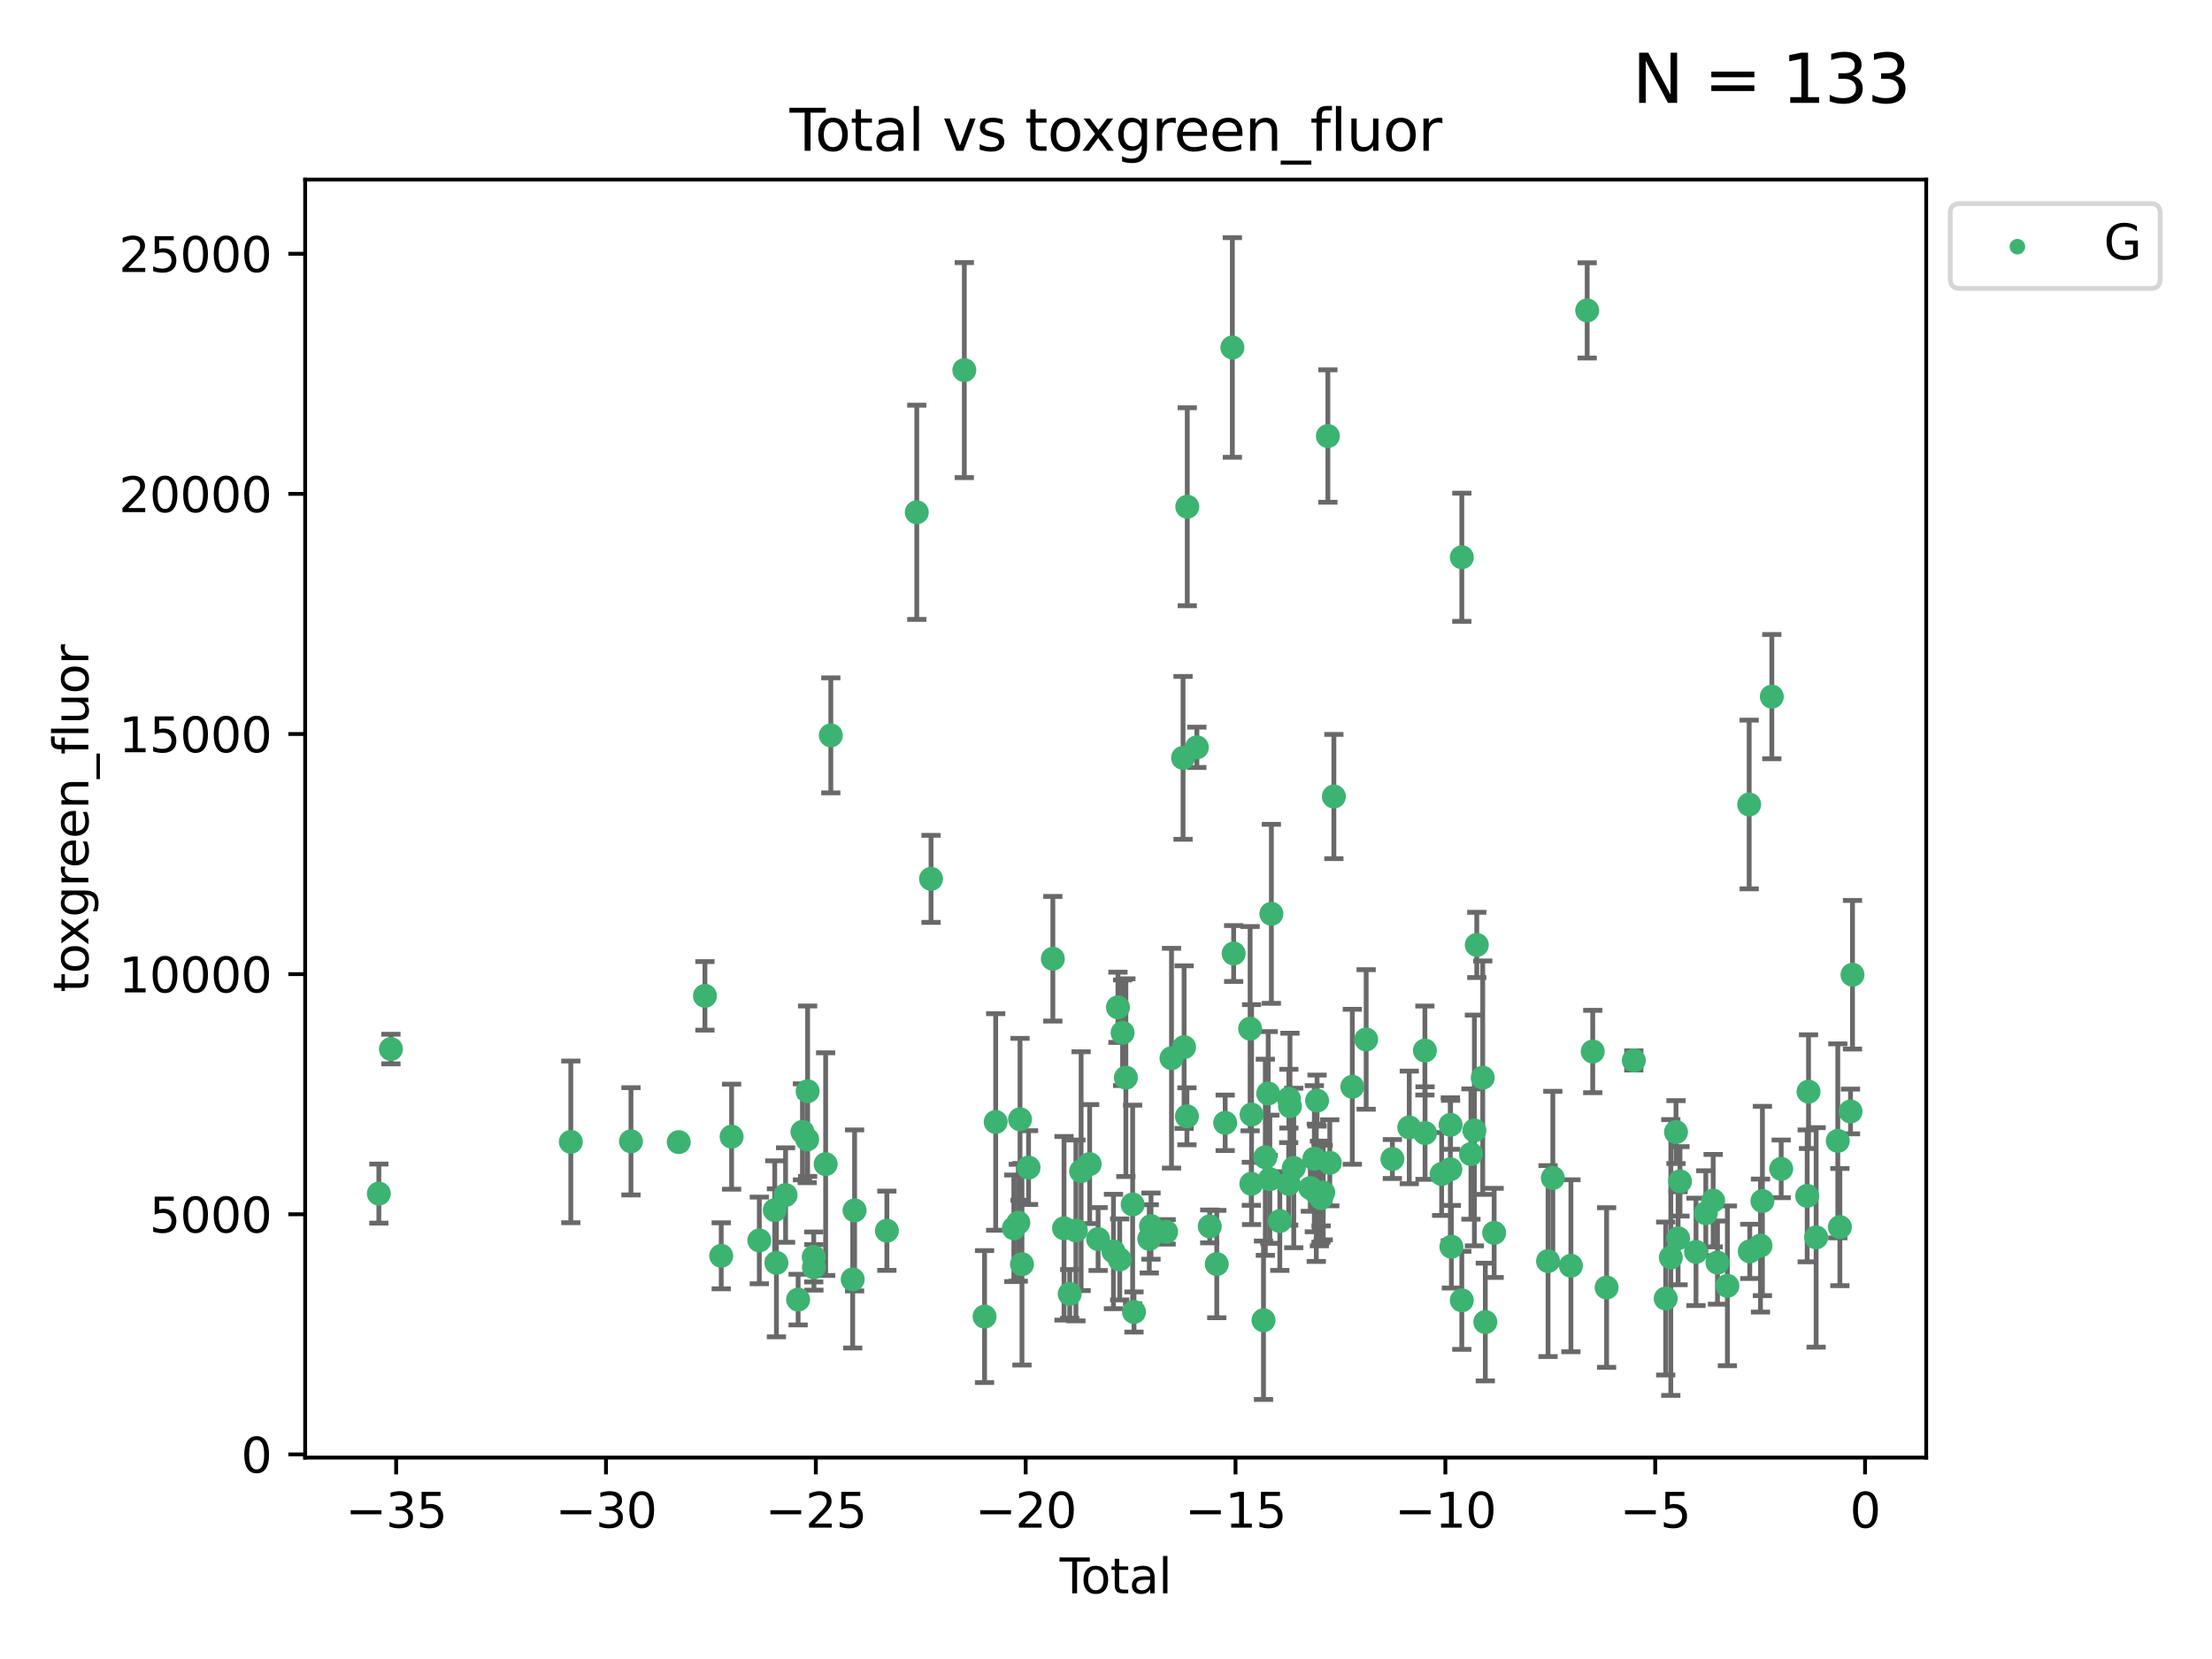 <?xml version="1.0" encoding="utf-8" standalone="no"?>
<!DOCTYPE svg PUBLIC "-//W3C//DTD SVG 1.1//EN"
  "http://www.w3.org/Graphics/SVG/1.1/DTD/svg11.dtd">
<svg xmlns:xlink="http://www.w3.org/1999/xlink" width="460.8pt" height="345.6pt" viewBox="0 0 460.8 345.6" xmlns="http://www.w3.org/2000/svg" version="1.1">
 <defs>
  <style type="text/css">*{stroke-linejoin: round; stroke-linecap: butt}</style>
 </defs>
 <g id="figure_1">
  <g id="patch_1">
   <path d="M 0 345.6 
L 460.8 345.6 
L 460.8 0 
L 0 0 
z
" style="fill: #ffffff"/>
  </g>
  <g id="axes_1">
   <g id="patch_2">
    <path d="M 63.571 303.64 
L 401.26 303.64 
L 401.26 37.411 
L 63.571 37.411 
z
" style="fill: #ffffff"/>
   </g>
   <g id="PathCollection_1">
    <defs>
     <path id="m0d5c13473e" d="M 0 1.118 
C 0.297 1.118 0.581 1 0.791 0.791 
C 1 0.581 1.118 0.297 1.118 0 
C 1.118 -0.297 1 -0.581 0.791 -0.791 
C 0.581 -1 0.297 -1.118 0 -1.118 
C -0.297 -1.118 -0.581 -1 -0.791 -0.791 
C -1 -0.581 -1.118 -0.297 -1.118 0 
C -1.118 0.297 -1 0.581 -0.791 0.791 
C -0.581 1 -0.297 1.118 0 1.118 
z
" style="stroke: #3cb371"/>
    </defs>
    <g clip-path="url(#p360f7b60bb)">
     <use xlink:href="#m0d5c13473e" x="78.921" y="248.65" style="fill: #3cb371; stroke: #3cb371"/>
     <use xlink:href="#m0d5c13473e" x="81.436" y="218.532" style="fill: #3cb371; stroke: #3cb371"/>
     <use xlink:href="#m0d5c13473e" x="118.911" y="237.871" style="fill: #3cb371; stroke: #3cb371"/>
     <use xlink:href="#m0d5c13473e" x="131.443" y="237.756" style="fill: #3cb371; stroke: #3cb371"/>
     <use xlink:href="#m0d5c13473e" x="141.394" y="237.919" style="fill: #3cb371; stroke: #3cb371"/>
     <use xlink:href="#m0d5c13473e" x="146.852" y="207.452" style="fill: #3cb371; stroke: #3cb371"/>
     <use xlink:href="#m0d5c13473e" x="150.243" y="261.606" style="fill: #3cb371; stroke: #3cb371"/>
     <use xlink:href="#m0d5c13473e" x="152.406" y="236.788" style="fill: #3cb371; stroke: #3cb371"/>
     <use xlink:href="#m0d5c13473e" x="158.179" y="258.405" style="fill: #3cb371; stroke: #3cb371"/>
     <use xlink:href="#m0d5c13473e" x="161.396" y="252.101" style="fill: #3cb371; stroke: #3cb371"/>
     <use xlink:href="#m0d5c13473e" x="161.744" y="263.073" style="fill: #3cb371; stroke: #3cb371"/>
     <use xlink:href="#m0d5c13473e" x="163.65" y="248.95" style="fill: #3cb371; stroke: #3cb371"/>
     <use xlink:href="#m0d5c13473e" x="166.262" y="270.728" style="fill: #3cb371; stroke: #3cb371"/>
     <use xlink:href="#m0d5c13473e" x="167.165" y="235.783" style="fill: #3cb371; stroke: #3cb371"/>
     <use xlink:href="#m0d5c13473e" x="168.152" y="237.369" style="fill: #3cb371; stroke: #3cb371"/>
     <use xlink:href="#m0d5c13473e" x="168.242" y="227.316" style="fill: #3cb371; stroke: #3cb371"/>
     <use xlink:href="#m0d5c13473e" x="169.515" y="261.843" style="fill: #3cb371; stroke: #3cb371"/>
     <use xlink:href="#m0d5c13473e" x="169.552" y="264.016" style="fill: #3cb371; stroke: #3cb371"/>
     <use xlink:href="#m0d5c13473e" x="171.998" y="242.509" style="fill: #3cb371; stroke: #3cb371"/>
     <use xlink:href="#m0d5c13473e" x="173.076" y="153.189" style="fill: #3cb371; stroke: #3cb371"/>
     <use xlink:href="#m0d5c13473e" x="177.633" y="266.522" style="fill: #3cb371; stroke: #3cb371"/>
     <use xlink:href="#m0d5c13473e" x="178.028" y="252.152" style="fill: #3cb371; stroke: #3cb371"/>
     <use xlink:href="#m0d5c13473e" x="184.749" y="256.382" style="fill: #3cb371; stroke: #3cb371"/>
     <use xlink:href="#m0d5c13473e" x="190.981" y="106.72" style="fill: #3cb371; stroke: #3cb371"/>
     <use xlink:href="#m0d5c13473e" x="193.95" y="183.084" style="fill: #3cb371; stroke: #3cb371"/>
     <use xlink:href="#m0d5c13473e" x="200.884" y="77.101" style="fill: #3cb371; stroke: #3cb371"/>
     <use xlink:href="#m0d5c13473e" x="205.105" y="274.272" style="fill: #3cb371; stroke: #3cb371"/>
     <use xlink:href="#m0d5c13473e" x="207.419" y="233.724" style="fill: #3cb371; stroke: #3cb371"/>
     <use xlink:href="#m0d5c13473e" x="211.202" y="255.875" style="fill: #3cb371; stroke: #3cb371"/>
     <use xlink:href="#m0d5c13473e" x="212.13" y="254.719" style="fill: #3cb371; stroke: #3cb371"/>
     <use xlink:href="#m0d5c13473e" x="212.49" y="233.167" style="fill: #3cb371; stroke: #3cb371"/>
     <use xlink:href="#m0d5c13473e" x="212.896" y="263.362" style="fill: #3cb371; stroke: #3cb371"/>
     <use xlink:href="#m0d5c13473e" x="214.265" y="243.225" style="fill: #3cb371; stroke: #3cb371"/>
     <use xlink:href="#m0d5c13473e" x="219.325" y="199.724" style="fill: #3cb371; stroke: #3cb371"/>
     <use xlink:href="#m0d5c13473e" x="221.656" y="255.876" style="fill: #3cb371; stroke: #3cb371"/>
     <use xlink:href="#m0d5c13473e" x="222.842" y="269.544" style="fill: #3cb371; stroke: #3cb371"/>
     <use xlink:href="#m0d5c13473e" x="224.13" y="256.325" style="fill: #3cb371; stroke: #3cb371"/>
     <use xlink:href="#m0d5c13473e" x="225.216" y="243.977" style="fill: #3cb371; stroke: #3cb371"/>
     <use xlink:href="#m0d5c13473e" x="226.995" y="242.499" style="fill: #3cb371; stroke: #3cb371"/>
     <use xlink:href="#m0d5c13473e" x="228.755" y="258.114" style="fill: #3cb371; stroke: #3cb371"/>
     <use xlink:href="#m0d5c13473e" x="231.955" y="260.704" style="fill: #3cb371; stroke: #3cb371"/>
     <use xlink:href="#m0d5c13473e" x="232.89" y="209.839" style="fill: #3cb371; stroke: #3cb371"/>
     <use xlink:href="#m0d5c13473e" x="233.256" y="262.362" style="fill: #3cb371; stroke: #3cb371"/>
     <use xlink:href="#m0d5c13473e" x="233.856" y="215.141" style="fill: #3cb371; stroke: #3cb371"/>
     <use xlink:href="#m0d5c13473e" x="234.542" y="224.495" style="fill: #3cb371; stroke: #3cb371"/>
     <use xlink:href="#m0d5c13473e" x="235.951" y="250.913" style="fill: #3cb371; stroke: #3cb371"/>
     <use xlink:href="#m0d5c13473e" x="236.233" y="273.31" style="fill: #3cb371; stroke: #3cb371"/>
     <use xlink:href="#m0d5c13473e" x="239.419" y="258.079" style="fill: #3cb371; stroke: #3cb371"/>
     <use xlink:href="#m0d5c13473e" x="239.777" y="255.422" style="fill: #3cb371; stroke: #3cb371"/>
     <use xlink:href="#m0d5c13473e" x="242.927" y="256.616" style="fill: #3cb371; stroke: #3cb371"/>
     <use xlink:href="#m0d5c13473e" x="244.047" y="220.438" style="fill: #3cb371; stroke: #3cb371"/>
     <use xlink:href="#m0d5c13473e" x="246.45" y="157.877" style="fill: #3cb371; stroke: #3cb371"/>
     <use xlink:href="#m0d5c13473e" x="246.666" y="218.139" style="fill: #3cb371; stroke: #3cb371"/>
     <use xlink:href="#m0d5c13473e" x="247.258" y="232.546" style="fill: #3cb371; stroke: #3cb371"/>
     <use xlink:href="#m0d5c13473e" x="247.327" y="105.561" style="fill: #3cb371; stroke: #3cb371"/>
     <use xlink:href="#m0d5c13473e" x="249.331" y="155.68" style="fill: #3cb371; stroke: #3cb371"/>
     <use xlink:href="#m0d5c13473e" x="252.015" y="255.483" style="fill: #3cb371; stroke: #3cb371"/>
     <use xlink:href="#m0d5c13473e" x="253.473" y="263.327" style="fill: #3cb371; stroke: #3cb371"/>
     <use xlink:href="#m0d5c13473e" x="255.228" y="233.905" style="fill: #3cb371; stroke: #3cb371"/>
     <use xlink:href="#m0d5c13473e" x="256.722" y="72.388" style="fill: #3cb371; stroke: #3cb371"/>
     <use xlink:href="#m0d5c13473e" x="256.992" y="198.633" style="fill: #3cb371; stroke: #3cb371"/>
     <use xlink:href="#m0d5c13473e" x="260.424" y="214.292" style="fill: #3cb371; stroke: #3cb371"/>
     <use xlink:href="#m0d5c13473e" x="260.674" y="246.606" style="fill: #3cb371; stroke: #3cb371"/>
     <use xlink:href="#m0d5c13473e" x="260.725" y="232.187" style="fill: #3cb371; stroke: #3cb371"/>
     <use xlink:href="#m0d5c13473e" x="263.21" y="275.035" style="fill: #3cb371; stroke: #3cb371"/>
     <use xlink:href="#m0d5c13473e" x="263.59" y="241.079" style="fill: #3cb371; stroke: #3cb371"/>
     <use xlink:href="#m0d5c13473e" x="264.183" y="227.79" style="fill: #3cb371; stroke: #3cb371"/>
     <use xlink:href="#m0d5c13473e" x="264.531" y="245.651" style="fill: #3cb371; stroke: #3cb371"/>
     <use xlink:href="#m0d5c13473e" x="264.848" y="190.367" style="fill: #3cb371; stroke: #3cb371"/>
     <use xlink:href="#m0d5c13473e" x="266.611" y="254.368" style="fill: #3cb371; stroke: #3cb371"/>
     <use xlink:href="#m0d5c13473e" x="268.454" y="246.619" style="fill: #3cb371; stroke: #3cb371"/>
     <use xlink:href="#m0d5c13473e" x="268.495" y="228.873" style="fill: #3cb371; stroke: #3cb371"/>
     <use xlink:href="#m0d5c13473e" x="268.724" y="230.442" style="fill: #3cb371; stroke: #3cb371"/>
     <use xlink:href="#m0d5c13473e" x="269.513" y="243.309" style="fill: #3cb371; stroke: #3cb371"/>
     <use xlink:href="#m0d5c13473e" x="272.967" y="247.487" style="fill: #3cb371; stroke: #3cb371"/>
     <use xlink:href="#m0d5c13473e" x="273.802" y="241.379" style="fill: #3cb371; stroke: #3cb371"/>
     <use xlink:href="#m0d5c13473e" x="274.207" y="248.482" style="fill: #3cb371; stroke: #3cb371"/>
     <use xlink:href="#m0d5c13473e" x="274.369" y="229.274" style="fill: #3cb371; stroke: #3cb371"/>
     <use xlink:href="#m0d5c13473e" x="274.862" y="248.622" style="fill: #3cb371; stroke: #3cb371"/>
     <use xlink:href="#m0d5c13473e" x="275.184" y="248.546" style="fill: #3cb371; stroke: #3cb371"/>
     <use xlink:href="#m0d5c13473e" x="275.21" y="249.58" style="fill: #3cb371; stroke: #3cb371"/>
     <use xlink:href="#m0d5c13473e" x="275.652" y="248.417" style="fill: #3cb371; stroke: #3cb371"/>
     <use xlink:href="#m0d5c13473e" x="276.624" y="90.835" style="fill: #3cb371; stroke: #3cb371"/>
     <use xlink:href="#m0d5c13473e" x="277.017" y="242.233" style="fill: #3cb371; stroke: #3cb371"/>
     <use xlink:href="#m0d5c13473e" x="277.871" y="165.93" style="fill: #3cb371; stroke: #3cb371"/>
     <use xlink:href="#m0d5c13473e" x="281.711" y="226.393" style="fill: #3cb371; stroke: #3cb371"/>
     <use xlink:href="#m0d5c13473e" x="284.595" y="216.537" style="fill: #3cb371; stroke: #3cb371"/>
     <use xlink:href="#m0d5c13473e" x="290.059" y="241.442" style="fill: #3cb371; stroke: #3cb371"/>
     <use xlink:href="#m0d5c13473e" x="293.574" y="234.862" style="fill: #3cb371; stroke: #3cb371"/>
     <use xlink:href="#m0d5c13473e" x="296.833" y="218.846" style="fill: #3cb371; stroke: #3cb371"/>
     <use xlink:href="#m0d5c13473e" x="296.866" y="236.039" style="fill: #3cb371; stroke: #3cb371"/>
     <use xlink:href="#m0d5c13473e" x="300.32" y="244.566" style="fill: #3cb371; stroke: #3cb371"/>
     <use xlink:href="#m0d5c13473e" x="302.137" y="243.584" style="fill: #3cb371; stroke: #3cb371"/>
     <use xlink:href="#m0d5c13473e" x="302.182" y="234.322" style="fill: #3cb371; stroke: #3cb371"/>
     <use xlink:href="#m0d5c13473e" x="302.346" y="259.715" style="fill: #3cb371; stroke: #3cb371"/>
     <use xlink:href="#m0d5c13473e" x="304.519" y="270.881" style="fill: #3cb371; stroke: #3cb371"/>
     <use xlink:href="#m0d5c13473e" x="304.524" y="116.088" style="fill: #3cb371; stroke: #3cb371"/>
     <use xlink:href="#m0d5c13473e" x="306.425" y="240.417" style="fill: #3cb371; stroke: #3cb371"/>
     <use xlink:href="#m0d5c13473e" x="307.142" y="235.494" style="fill: #3cb371; stroke: #3cb371"/>
     <use xlink:href="#m0d5c13473e" x="307.64" y="196.845" style="fill: #3cb371; stroke: #3cb371"/>
     <use xlink:href="#m0d5c13473e" x="308.879" y="224.5" style="fill: #3cb371; stroke: #3cb371"/>
     <use xlink:href="#m0d5c13473e" x="309.418" y="275.406" style="fill: #3cb371; stroke: #3cb371"/>
     <use xlink:href="#m0d5c13473e" x="311.259" y="256.829" style="fill: #3cb371; stroke: #3cb371"/>
     <use xlink:href="#m0d5c13473e" x="322.485" y="262.705" style="fill: #3cb371; stroke: #3cb371"/>
     <use xlink:href="#m0d5c13473e" x="323.482" y="245.381" style="fill: #3cb371; stroke: #3cb371"/>
     <use xlink:href="#m0d5c13473e" x="327.249" y="263.682" style="fill: #3cb371; stroke: #3cb371"/>
     <use xlink:href="#m0d5c13473e" x="330.639" y="64.663" style="fill: #3cb371; stroke: #3cb371"/>
     <use xlink:href="#m0d5c13473e" x="331.796" y="219.047" style="fill: #3cb371; stroke: #3cb371"/>
     <use xlink:href="#m0d5c13473e" x="334.685" y="268.211" style="fill: #3cb371; stroke: #3cb371"/>
     <use xlink:href="#m0d5c13473e" x="340.354" y="220.908" style="fill: #3cb371; stroke: #3cb371"/>
     <use xlink:href="#m0d5c13473e" x="346.996" y="270.507" style="fill: #3cb371; stroke: #3cb371"/>
     <use xlink:href="#m0d5c13473e" x="348.058" y="261.962" style="fill: #3cb371; stroke: #3cb371"/>
     <use xlink:href="#m0d5c13473e" x="349.14" y="235.833" style="fill: #3cb371; stroke: #3cb371"/>
     <use xlink:href="#m0d5c13473e" x="349.578" y="257.954" style="fill: #3cb371; stroke: #3cb371"/>
     <use xlink:href="#m0d5c13473e" x="349.972" y="246.096" style="fill: #3cb371; stroke: #3cb371"/>
     <use xlink:href="#m0d5c13473e" x="353.31" y="260.788" style="fill: #3cb371; stroke: #3cb371"/>
     <use xlink:href="#m0d5c13473e" x="355.35" y="252.731" style="fill: #3cb371; stroke: #3cb371"/>
     <use xlink:href="#m0d5c13473e" x="356.882" y="250.116" style="fill: #3cb371; stroke: #3cb371"/>
     <use xlink:href="#m0d5c13473e" x="357.784" y="263.021" style="fill: #3cb371; stroke: #3cb371"/>
     <use xlink:href="#m0d5c13473e" x="359.846" y="267.862" style="fill: #3cb371; stroke: #3cb371"/>
     <use xlink:href="#m0d5c13473e" x="364.385" y="167.59" style="fill: #3cb371; stroke: #3cb371"/>
     <use xlink:href="#m0d5c13473e" x="364.512" y="260.684" style="fill: #3cb371; stroke: #3cb371"/>
     <use xlink:href="#m0d5c13473e" x="366.743" y="259.478" style="fill: #3cb371; stroke: #3cb371"/>
     <use xlink:href="#m0d5c13473e" x="367.143" y="250.188" style="fill: #3cb371; stroke: #3cb371"/>
     <use xlink:href="#m0d5c13473e" x="369.104" y="145.12" style="fill: #3cb371; stroke: #3cb371"/>
     <use xlink:href="#m0d5c13473e" x="371.055" y="243.493" style="fill: #3cb371; stroke: #3cb371"/>
     <use xlink:href="#m0d5c13473e" x="376.468" y="249.12" style="fill: #3cb371; stroke: #3cb371"/>
     <use xlink:href="#m0d5c13473e" x="376.749" y="227.41" style="fill: #3cb371; stroke: #3cb371"/>
     <use xlink:href="#m0d5c13473e" x="378.334" y="257.772" style="fill: #3cb371; stroke: #3cb371"/>
     <use xlink:href="#m0d5c13473e" x="382.847" y="237.663" style="fill: #3cb371; stroke: #3cb371"/>
     <use xlink:href="#m0d5c13473e" x="383.282" y="255.622" style="fill: #3cb371; stroke: #3cb371"/>
     <use xlink:href="#m0d5c13473e" x="385.498" y="231.54" style="fill: #3cb371; stroke: #3cb371"/>
     <use xlink:href="#m0d5c13473e" x="385.911" y="203.056" style="fill: #3cb371; stroke: #3cb371"/>
    </g>
   </g>
   <g id="matplotlib.axis_1">
    <g id="xtick_1">
     <g id="line2d_1">
      <defs>
       <path id="mc30987f8b7" d="M 0 0 
L 0 3.5 
" style="stroke: #000000; stroke-width: 0.8"/>
      </defs>
      <g>
       <use xlink:href="#mc30987f8b7" x="82.525" y="303.64" style="stroke: #000000; stroke-width: 0.8"/>
      </g>
     </g>
     <g id="text_1">
      <!-- −35 -->
      <g transform="translate(71.972 318.238)scale(0.1 -0.1)">
       <defs>
        <path id="DejaVuSans-2212" d="M 678 2272 
L 4684 2272 
L 4684 1741 
L 678 1741 
L 678 2272 
z
" transform="scale(0.016)"/>
        <path id="DejaVuSans-33" d="M 2597 2516 
Q 3050 2419 3304 2112 
Q 3559 1806 3559 1356 
Q 3559 666 3084 287 
Q 2609 -91 1734 -91 
Q 1441 -91 1130 -33 
Q 819 25 488 141 
L 488 750 
Q 750 597 1062 519 
Q 1375 441 1716 441 
Q 2309 441 2620 675 
Q 2931 909 2931 1356 
Q 2931 1769 2642 2001 
Q 2353 2234 1838 2234 
L 1294 2234 
L 1294 2753 
L 1863 2753 
Q 2328 2753 2575 2939 
Q 2822 3125 2822 3475 
Q 2822 3834 2567 4026 
Q 2313 4219 1838 4219 
Q 1578 4219 1281 4162 
Q 984 4106 628 3988 
L 628 4550 
Q 988 4650 1302 4700 
Q 1616 4750 1894 4750 
Q 2613 4750 3031 4423 
Q 3450 4097 3450 3541 
Q 3450 3153 3228 2886 
Q 3006 2619 2597 2516 
z
" transform="scale(0.016)"/>
        <path id="DejaVuSans-35" d="M 691 4666 
L 3169 4666 
L 3169 4134 
L 1269 4134 
L 1269 2991 
Q 1406 3038 1543 3061 
Q 1681 3084 1819 3084 
Q 2600 3084 3056 2656 
Q 3513 2228 3513 1497 
Q 3513 744 3044 326 
Q 2575 -91 1722 -91 
Q 1428 -91 1123 -41 
Q 819 9 494 109 
L 494 744 
Q 775 591 1075 516 
Q 1375 441 1709 441 
Q 2250 441 2565 725 
Q 2881 1009 2881 1497 
Q 2881 1984 2565 2268 
Q 2250 2553 1709 2553 
Q 1456 2553 1204 2497 
Q 953 2441 691 2322 
L 691 4666 
z
" transform="scale(0.016)"/>
       </defs>
       <use xlink:href="#DejaVuSans-2212"/>
       <use xlink:href="#DejaVuSans-33" x="83.789"/>
       <use xlink:href="#DejaVuSans-35" x="147.412"/>
      </g>
     </g>
    </g>
    <g id="xtick_2">
     <g id="line2d_2">
      <g>
       <use xlink:href="#mc30987f8b7" x="126.239" y="303.64" style="stroke: #000000; stroke-width: 0.8"/>
      </g>
     </g>
     <g id="text_2">
      <!-- −30 -->
      <g transform="translate(115.687 318.238)scale(0.1 -0.1)">
       <defs>
        <path id="DejaVuSans-30" d="M 2034 4250 
Q 1547 4250 1301 3770 
Q 1056 3291 1056 2328 
Q 1056 1369 1301 889 
Q 1547 409 2034 409 
Q 2525 409 2770 889 
Q 3016 1369 3016 2328 
Q 3016 3291 2770 3770 
Q 2525 4250 2034 4250 
z
M 2034 4750 
Q 2819 4750 3233 4129 
Q 3647 3509 3647 2328 
Q 3647 1150 3233 529 
Q 2819 -91 2034 -91 
Q 1250 -91 836 529 
Q 422 1150 422 2328 
Q 422 3509 836 4129 
Q 1250 4750 2034 4750 
z
" transform="scale(0.016)"/>
       </defs>
       <use xlink:href="#DejaVuSans-2212"/>
       <use xlink:href="#DejaVuSans-33" x="83.789"/>
       <use xlink:href="#DejaVuSans-30" x="147.412"/>
      </g>
     </g>
    </g>
    <g id="xtick_3">
     <g id="line2d_3">
      <g>
       <use xlink:href="#mc30987f8b7" x="169.953" y="303.64" style="stroke: #000000; stroke-width: 0.8"/>
      </g>
     </g>
     <g id="text_3">
      <!-- −25 -->
      <g transform="translate(159.401 318.238)scale(0.1 -0.1)">
       <defs>
        <path id="DejaVuSans-32" d="M 1228 531 
L 3431 531 
L 3431 0 
L 469 0 
L 469 531 
Q 828 903 1448 1529 
Q 2069 2156 2228 2338 
Q 2531 2678 2651 2914 
Q 2772 3150 2772 3378 
Q 2772 3750 2511 3984 
Q 2250 4219 1831 4219 
Q 1534 4219 1204 4116 
Q 875 4013 500 3803 
L 500 4441 
Q 881 4594 1212 4672 
Q 1544 4750 1819 4750 
Q 2544 4750 2975 4387 
Q 3406 4025 3406 3419 
Q 3406 3131 3298 2873 
Q 3191 2616 2906 2266 
Q 2828 2175 2409 1742 
Q 1991 1309 1228 531 
z
" transform="scale(0.016)"/>
       </defs>
       <use xlink:href="#DejaVuSans-2212"/>
       <use xlink:href="#DejaVuSans-32" x="83.789"/>
       <use xlink:href="#DejaVuSans-35" x="147.412"/>
      </g>
     </g>
    </g>
    <g id="xtick_4">
     <g id="line2d_4">
      <g>
       <use xlink:href="#mc30987f8b7" x="213.668" y="303.64" style="stroke: #000000; stroke-width: 0.8"/>
      </g>
     </g>
     <g id="text_4">
      <!-- −20 -->
      <g transform="translate(203.116 318.238)scale(0.1 -0.1)">
       <use xlink:href="#DejaVuSans-2212"/>
       <use xlink:href="#DejaVuSans-32" x="83.789"/>
       <use xlink:href="#DejaVuSans-30" x="147.412"/>
      </g>
     </g>
    </g>
    <g id="xtick_5">
     <g id="line2d_5">
      <g>
       <use xlink:href="#mc30987f8b7" x="257.382" y="303.64" style="stroke: #000000; stroke-width: 0.8"/>
      </g>
     </g>
     <g id="text_5">
      <!-- −15 -->
      <g transform="translate(246.83 318.238)scale(0.1 -0.1)">
       <defs>
        <path id="DejaVuSans-31" d="M 794 531 
L 1825 531 
L 1825 4091 
L 703 3866 
L 703 4441 
L 1819 4666 
L 2450 4666 
L 2450 531 
L 3481 531 
L 3481 0 
L 794 0 
L 794 531 
z
" transform="scale(0.016)"/>
       </defs>
       <use xlink:href="#DejaVuSans-2212"/>
       <use xlink:href="#DejaVuSans-31" x="83.789"/>
       <use xlink:href="#DejaVuSans-35" x="147.412"/>
      </g>
     </g>
    </g>
    <g id="xtick_6">
     <g id="line2d_6">
      <g>
       <use xlink:href="#mc30987f8b7" x="301.097" y="303.64" style="stroke: #000000; stroke-width: 0.8"/>
      </g>
     </g>
     <g id="text_6">
      <!-- −10 -->
      <g transform="translate(290.545 318.238)scale(0.1 -0.1)">
       <use xlink:href="#DejaVuSans-2212"/>
       <use xlink:href="#DejaVuSans-31" x="83.789"/>
       <use xlink:href="#DejaVuSans-30" x="147.412"/>
      </g>
     </g>
    </g>
    <g id="xtick_7">
     <g id="line2d_7">
      <g>
       <use xlink:href="#mc30987f8b7" x="344.811" y="303.64" style="stroke: #000000; stroke-width: 0.8"/>
      </g>
     </g>
     <g id="text_7">
      <!-- −5 -->
      <g transform="translate(337.44 318.238)scale(0.1 -0.1)">
       <use xlink:href="#DejaVuSans-2212"/>
       <use xlink:href="#DejaVuSans-35" x="83.789"/>
      </g>
     </g>
    </g>
    <g id="xtick_8">
     <g id="line2d_8">
      <g>
       <use xlink:href="#mc30987f8b7" x="388.526" y="303.64" style="stroke: #000000; stroke-width: 0.8"/>
      </g>
     </g>
     <g id="text_8">
      <!-- 0 -->
      <g transform="translate(385.345 318.238)scale(0.1 -0.1)">
       <use xlink:href="#DejaVuSans-30"/>
      </g>
     </g>
    </g>
    <g id="text_9">
     <!-- Total -->
     <g transform="translate(220.739 331.917)scale(0.1 -0.1)">
      <defs>
       <path id="DejaVuSans-54" d="M -19 4666 
L 3928 4666 
L 3928 4134 
L 2272 4134 
L 2272 0 
L 1638 0 
L 1638 4134 
L -19 4134 
L -19 4666 
z
" transform="scale(0.016)"/>
       <path id="DejaVuSans-6f" d="M 1959 3097 
Q 1497 3097 1228 2736 
Q 959 2375 959 1747 
Q 959 1119 1226 758 
Q 1494 397 1959 397 
Q 2419 397 2687 759 
Q 2956 1122 2956 1747 
Q 2956 2369 2687 2733 
Q 2419 3097 1959 3097 
z
M 1959 3584 
Q 2709 3584 3137 3096 
Q 3566 2609 3566 1747 
Q 3566 888 3137 398 
Q 2709 -91 1959 -91 
Q 1206 -91 779 398 
Q 353 888 353 1747 
Q 353 2609 779 3096 
Q 1206 3584 1959 3584 
z
" transform="scale(0.016)"/>
       <path id="DejaVuSans-74" d="M 1172 4494 
L 1172 3500 
L 2356 3500 
L 2356 3053 
L 1172 3053 
L 1172 1153 
Q 1172 725 1289 603 
Q 1406 481 1766 481 
L 2356 481 
L 2356 0 
L 1766 0 
Q 1100 0 847 248 
Q 594 497 594 1153 
L 594 3053 
L 172 3053 
L 172 3500 
L 594 3500 
L 594 4494 
L 1172 4494 
z
" transform="scale(0.016)"/>
       <path id="DejaVuSans-61" d="M 2194 1759 
Q 1497 1759 1228 1600 
Q 959 1441 959 1056 
Q 959 750 1161 570 
Q 1363 391 1709 391 
Q 2188 391 2477 730 
Q 2766 1069 2766 1631 
L 2766 1759 
L 2194 1759 
z
M 3341 1997 
L 3341 0 
L 2766 0 
L 2766 531 
Q 2569 213 2275 61 
Q 1981 -91 1556 -91 
Q 1019 -91 701 211 
Q 384 513 384 1019 
Q 384 1609 779 1909 
Q 1175 2209 1959 2209 
L 2766 2209 
L 2766 2266 
Q 2766 2663 2505 2880 
Q 2244 3097 1772 3097 
Q 1472 3097 1187 3025 
Q 903 2953 641 2809 
L 641 3341 
Q 956 3463 1253 3523 
Q 1550 3584 1831 3584 
Q 2591 3584 2966 3190 
Q 3341 2797 3341 1997 
z
" transform="scale(0.016)"/>
       <path id="DejaVuSans-6c" d="M 603 4863 
L 1178 4863 
L 1178 0 
L 603 0 
L 603 4863 
z
" transform="scale(0.016)"/>
      </defs>
      <use xlink:href="#DejaVuSans-54"/>
      <use xlink:href="#DejaVuSans-6f" x="44.084"/>
      <use xlink:href="#DejaVuSans-74" x="105.266"/>
      <use xlink:href="#DejaVuSans-61" x="144.475"/>
      <use xlink:href="#DejaVuSans-6c" x="205.754"/>
     </g>
    </g>
   </g>
   <g id="matplotlib.axis_2">
    <g id="ytick_1">
     <g id="line2d_9">
      <defs>
       <path id="m88df6c0374" d="M 0 0 
L -3.5 0 
" style="stroke: #000000; stroke-width: 0.8"/>
      </defs>
      <g>
       <use xlink:href="#m88df6c0374" x="63.571" y="302.977" style="stroke: #000000; stroke-width: 0.8"/>
      </g>
     </g>
     <g id="text_10">
      <!-- 0 -->
      <g transform="translate(50.209 306.776)scale(0.1 -0.1)">
       <use xlink:href="#DejaVuSans-30"/>
      </g>
     </g>
    </g>
    <g id="ytick_2">
     <g id="line2d_10">
      <g>
       <use xlink:href="#m88df6c0374" x="63.571" y="252.954" style="stroke: #000000; stroke-width: 0.8"/>
      </g>
     </g>
     <g id="text_11">
      <!-- 5000 -->
      <g transform="translate(31.121 256.753)scale(0.1 -0.1)">
       <use xlink:href="#DejaVuSans-35"/>
       <use xlink:href="#DejaVuSans-30" x="63.623"/>
       <use xlink:href="#DejaVuSans-30" x="127.246"/>
       <use xlink:href="#DejaVuSans-30" x="190.869"/>
      </g>
     </g>
    </g>
    <g id="ytick_3">
     <g id="line2d_11">
      <g>
       <use xlink:href="#m88df6c0374" x="63.571" y="202.931" style="stroke: #000000; stroke-width: 0.8"/>
      </g>
     </g>
     <g id="text_12">
      <!-- 10000 -->
      <g transform="translate(24.759 206.73)scale(0.1 -0.1)">
       <use xlink:href="#DejaVuSans-31"/>
       <use xlink:href="#DejaVuSans-30" x="63.623"/>
       <use xlink:href="#DejaVuSans-30" x="127.246"/>
       <use xlink:href="#DejaVuSans-30" x="190.869"/>
       <use xlink:href="#DejaVuSans-30" x="254.492"/>
      </g>
     </g>
    </g>
    <g id="ytick_4">
     <g id="line2d_12">
      <g>
       <use xlink:href="#m88df6c0374" x="63.571" y="152.908" style="stroke: #000000; stroke-width: 0.8"/>
      </g>
     </g>
     <g id="text_13">
      <!-- 15000 -->
      <g transform="translate(24.759 156.708)scale(0.1 -0.1)">
       <use xlink:href="#DejaVuSans-31"/>
       <use xlink:href="#DejaVuSans-35" x="63.623"/>
       <use xlink:href="#DejaVuSans-30" x="127.246"/>
       <use xlink:href="#DejaVuSans-30" x="190.869"/>
       <use xlink:href="#DejaVuSans-30" x="254.492"/>
      </g>
     </g>
    </g>
    <g id="ytick_5">
     <g id="line2d_13">
      <g>
       <use xlink:href="#m88df6c0374" x="63.571" y="102.886" style="stroke: #000000; stroke-width: 0.8"/>
      </g>
     </g>
     <g id="text_14">
      <!-- 20000 -->
      <g transform="translate(24.759 106.685)scale(0.1 -0.1)">
       <use xlink:href="#DejaVuSans-32"/>
       <use xlink:href="#DejaVuSans-30" x="63.623"/>
       <use xlink:href="#DejaVuSans-30" x="127.246"/>
       <use xlink:href="#DejaVuSans-30" x="190.869"/>
       <use xlink:href="#DejaVuSans-30" x="254.492"/>
      </g>
     </g>
    </g>
    <g id="ytick_6">
     <g id="line2d_14">
      <g>
       <use xlink:href="#m88df6c0374" x="63.571" y="52.863" style="stroke: #000000; stroke-width: 0.8"/>
      </g>
     </g>
     <g id="text_15">
      <!-- 25000 -->
      <g transform="translate(24.759 56.662)scale(0.1 -0.1)">
       <use xlink:href="#DejaVuSans-32"/>
       <use xlink:href="#DejaVuSans-35" x="63.623"/>
       <use xlink:href="#DejaVuSans-30" x="127.246"/>
       <use xlink:href="#DejaVuSans-30" x="190.869"/>
       <use xlink:href="#DejaVuSans-30" x="254.492"/>
      </g>
     </g>
    </g>
    <g id="text_16">
     <!-- toxgreen_fluor -->
     <g transform="translate(18.401 206.72)rotate(-90)scale(0.1 -0.1)">
      <defs>
       <path id="DejaVuSans-78" d="M 3513 3500 
L 2247 1797 
L 3578 0 
L 2900 0 
L 1881 1375 
L 863 0 
L 184 0 
L 1544 1831 
L 300 3500 
L 978 3500 
L 1906 2253 
L 2834 3500 
L 3513 3500 
z
" transform="scale(0.016)"/>
       <path id="DejaVuSans-67" d="M 2906 1791 
Q 2906 2416 2648 2759 
Q 2391 3103 1925 3103 
Q 1463 3103 1205 2759 
Q 947 2416 947 1791 
Q 947 1169 1205 825 
Q 1463 481 1925 481 
Q 2391 481 2648 825 
Q 2906 1169 2906 1791 
z
M 3481 434 
Q 3481 -459 3084 -895 
Q 2688 -1331 1869 -1331 
Q 1566 -1331 1297 -1286 
Q 1028 -1241 775 -1147 
L 775 -588 
Q 1028 -725 1275 -790 
Q 1522 -856 1778 -856 
Q 2344 -856 2625 -561 
Q 2906 -266 2906 331 
L 2906 616 
Q 2728 306 2450 153 
Q 2172 0 1784 0 
Q 1141 0 747 490 
Q 353 981 353 1791 
Q 353 2603 747 3093 
Q 1141 3584 1784 3584 
Q 2172 3584 2450 3431 
Q 2728 3278 2906 2969 
L 2906 3500 
L 3481 3500 
L 3481 434 
z
" transform="scale(0.016)"/>
       <path id="DejaVuSans-72" d="M 2631 2963 
Q 2534 3019 2420 3045 
Q 2306 3072 2169 3072 
Q 1681 3072 1420 2755 
Q 1159 2438 1159 1844 
L 1159 0 
L 581 0 
L 581 3500 
L 1159 3500 
L 1159 2956 
Q 1341 3275 1631 3429 
Q 1922 3584 2338 3584 
Q 2397 3584 2469 3576 
Q 2541 3569 2628 3553 
L 2631 2963 
z
" transform="scale(0.016)"/>
       <path id="DejaVuSans-65" d="M 3597 1894 
L 3597 1613 
L 953 1613 
Q 991 1019 1311 708 
Q 1631 397 2203 397 
Q 2534 397 2845 478 
Q 3156 559 3463 722 
L 3463 178 
Q 3153 47 2828 -22 
Q 2503 -91 2169 -91 
Q 1331 -91 842 396 
Q 353 884 353 1716 
Q 353 2575 817 3079 
Q 1281 3584 2069 3584 
Q 2775 3584 3186 3129 
Q 3597 2675 3597 1894 
z
M 3022 2063 
Q 3016 2534 2758 2815 
Q 2500 3097 2075 3097 
Q 1594 3097 1305 2825 
Q 1016 2553 972 2059 
L 3022 2063 
z
" transform="scale(0.016)"/>
       <path id="DejaVuSans-6e" d="M 3513 2113 
L 3513 0 
L 2938 0 
L 2938 2094 
Q 2938 2591 2744 2837 
Q 2550 3084 2163 3084 
Q 1697 3084 1428 2787 
Q 1159 2491 1159 1978 
L 1159 0 
L 581 0 
L 581 3500 
L 1159 3500 
L 1159 2956 
Q 1366 3272 1645 3428 
Q 1925 3584 2291 3584 
Q 2894 3584 3203 3211 
Q 3513 2838 3513 2113 
z
" transform="scale(0.016)"/>
       <path id="DejaVuSans-5f" d="M 3263 -1063 
L 3263 -1509 
L -63 -1509 
L -63 -1063 
L 3263 -1063 
z
" transform="scale(0.016)"/>
       <path id="DejaVuSans-66" d="M 2375 4863 
L 2375 4384 
L 1825 4384 
Q 1516 4384 1395 4259 
Q 1275 4134 1275 3809 
L 1275 3500 
L 2222 3500 
L 2222 3053 
L 1275 3053 
L 1275 0 
L 697 0 
L 697 3053 
L 147 3053 
L 147 3500 
L 697 3500 
L 697 3744 
Q 697 4328 969 4595 
Q 1241 4863 1831 4863 
L 2375 4863 
z
" transform="scale(0.016)"/>
       <path id="DejaVuSans-75" d="M 544 1381 
L 544 3500 
L 1119 3500 
L 1119 1403 
Q 1119 906 1312 657 
Q 1506 409 1894 409 
Q 2359 409 2629 706 
Q 2900 1003 2900 1516 
L 2900 3500 
L 3475 3500 
L 3475 0 
L 2900 0 
L 2900 538 
Q 2691 219 2414 64 
Q 2138 -91 1772 -91 
Q 1169 -91 856 284 
Q 544 659 544 1381 
z
M 1991 3584 
L 1991 3584 
z
" transform="scale(0.016)"/>
      </defs>
      <use xlink:href="#DejaVuSans-74"/>
      <use xlink:href="#DejaVuSans-6f" x="39.209"/>
      <use xlink:href="#DejaVuSans-78" x="97.266"/>
      <use xlink:href="#DejaVuSans-67" x="156.445"/>
      <use xlink:href="#DejaVuSans-72" x="219.922"/>
      <use xlink:href="#DejaVuSans-65" x="258.785"/>
      <use xlink:href="#DejaVuSans-65" x="320.309"/>
      <use xlink:href="#DejaVuSans-6e" x="381.832"/>
      <use xlink:href="#DejaVuSans-5f" x="445.211"/>
      <use xlink:href="#DejaVuSans-66" x="495.211"/>
      <use xlink:href="#DejaVuSans-6c" x="530.416"/>
      <use xlink:href="#DejaVuSans-75" x="558.199"/>
      <use xlink:href="#DejaVuSans-6f" x="621.578"/>
      <use xlink:href="#DejaVuSans-72" x="682.76"/>
     </g>
    </g>
   </g>
   <g id="LineCollection_1">
    <path d="M 78.921 254.801 
L 78.921 242.499 
" clip-path="url(#p360f7b60bb)" style="fill: none; stroke: #696969"/>
    <path d="M 81.436 221.614 
L 81.436 215.451 
" clip-path="url(#p360f7b60bb)" style="fill: none; stroke: #696969"/>
    <path d="M 118.911 254.711 
L 118.911 221.031 
" clip-path="url(#p360f7b60bb)" style="fill: none; stroke: #696969"/>
    <path d="M 131.443 248.931 
L 131.443 226.581 
" clip-path="url(#p360f7b60bb)" style="fill: none; stroke: #696969"/>
    <path d="M 141.394 238.769 
L 141.394 237.069 
" clip-path="url(#p360f7b60bb)" style="fill: none; stroke: #696969"/>
    <path d="M 146.852 214.593 
L 146.852 200.31 
" clip-path="url(#p360f7b60bb)" style="fill: none; stroke: #696969"/>
    <path d="M 150.243 268.483 
L 150.243 254.73 
" clip-path="url(#p360f7b60bb)" style="fill: none; stroke: #696969"/>
    <path d="M 152.406 247.728 
L 152.406 225.848 
" clip-path="url(#p360f7b60bb)" style="fill: none; stroke: #696969"/>
    <path d="M 158.179 267.432 
L 158.179 249.379 
" clip-path="url(#p360f7b60bb)" style="fill: none; stroke: #696969"/>
    <path d="M 161.396 262.38 
L 161.396 241.822 
" clip-path="url(#p360f7b60bb)" style="fill: none; stroke: #696969"/>
    <path d="M 161.744 278.493 
L 161.744 247.652 
" clip-path="url(#p360f7b60bb)" style="fill: none; stroke: #696969"/>
    <path d="M 163.65 258.795 
L 163.65 239.104 
" clip-path="url(#p360f7b60bb)" style="fill: none; stroke: #696969"/>
    <path d="M 166.262 276.004 
L 166.262 265.451 
" clip-path="url(#p360f7b60bb)" style="fill: none; stroke: #696969"/>
    <path d="M 167.165 245.786 
L 167.165 225.781 
" clip-path="url(#p360f7b60bb)" style="fill: none; stroke: #696969"/>
    <path d="M 168.152 246.382 
L 168.152 228.356 
" clip-path="url(#p360f7b60bb)" style="fill: none; stroke: #696969"/>
    <path d="M 168.242 245.068 
L 168.242 209.564 
" clip-path="url(#p360f7b60bb)" style="fill: none; stroke: #696969"/>
    <path d="M 169.515 267.047 
L 169.515 256.638 
" clip-path="url(#p360f7b60bb)" style="fill: none; stroke: #696969"/>
    <path d="M 169.552 268.754 
L 169.552 259.277 
" clip-path="url(#p360f7b60bb)" style="fill: none; stroke: #696969"/>
    <path d="M 171.998 265.702 
L 171.998 219.316 
" clip-path="url(#p360f7b60bb)" style="fill: none; stroke: #696969"/>
    <path d="M 173.076 165.168 
L 173.076 141.21 
" clip-path="url(#p360f7b60bb)" style="fill: none; stroke: #696969"/>
    <path d="M 177.633 280.809 
L 177.633 252.235 
" clip-path="url(#p360f7b60bb)" style="fill: none; stroke: #696969"/>
    <path d="M 178.028 268.923 
L 178.028 235.381 
" clip-path="url(#p360f7b60bb)" style="fill: none; stroke: #696969"/>
    <path d="M 184.749 264.633 
L 184.749 248.132 
" clip-path="url(#p360f7b60bb)" style="fill: none; stroke: #696969"/>
    <path d="M 190.981 129.035 
L 190.981 84.405 
" clip-path="url(#p360f7b60bb)" style="fill: none; stroke: #696969"/>
    <path d="M 193.95 192.148 
L 193.95 174.02 
" clip-path="url(#p360f7b60bb)" style="fill: none; stroke: #696969"/>
    <path d="M 200.884 99.496 
L 200.884 54.706 
" clip-path="url(#p360f7b60bb)" style="fill: none; stroke: #696969"/>
    <path d="M 205.105 288.016 
L 205.105 260.528 
" clip-path="url(#p360f7b60bb)" style="fill: none; stroke: #696969"/>
    <path d="M 207.419 256.277 
L 207.419 211.171 
" clip-path="url(#p360f7b60bb)" style="fill: none; stroke: #696969"/>
    <path d="M 211.202 266.975 
L 211.202 244.776 
" clip-path="url(#p360f7b60bb)" style="fill: none; stroke: #696969"/>
    <path d="M 212.13 266.897 
L 212.13 242.542 
" clip-path="url(#p360f7b60bb)" style="fill: none; stroke: #696969"/>
    <path d="M 212.49 250.025 
L 212.49 216.309 
" clip-path="url(#p360f7b60bb)" style="fill: none; stroke: #696969"/>
    <path d="M 212.896 284.364 
L 212.896 242.36 
" clip-path="url(#p360f7b60bb)" style="fill: none; stroke: #696969"/>
    <path d="M 214.265 250.907 
L 214.265 235.544 
" clip-path="url(#p360f7b60bb)" style="fill: none; stroke: #696969"/>
    <path d="M 219.325 212.706 
L 219.325 186.742 
" clip-path="url(#p360f7b60bb)" style="fill: none; stroke: #696969"/>
    <path d="M 221.656 274.997 
L 221.656 236.755 
" clip-path="url(#p360f7b60bb)" style="fill: none; stroke: #696969"/>
    <path d="M 222.842 274.613 
L 222.842 264.474 
" clip-path="url(#p360f7b60bb)" style="fill: none; stroke: #696969"/>
    <path d="M 224.13 275.163 
L 224.13 237.486 
" clip-path="url(#p360f7b60bb)" style="fill: none; stroke: #696969"/>
    <path d="M 225.216 268.849 
L 225.216 219.104 
" clip-path="url(#p360f7b60bb)" style="fill: none; stroke: #696969"/>
    <path d="M 226.995 254.892 
L 226.995 230.106 
" clip-path="url(#p360f7b60bb)" style="fill: none; stroke: #696969"/>
    <path d="M 228.755 264.664 
L 228.755 251.564 
" clip-path="url(#p360f7b60bb)" style="fill: none; stroke: #696969"/>
    <path d="M 231.955 272.621 
L 231.955 248.788 
" clip-path="url(#p360f7b60bb)" style="fill: none; stroke: #696969"/>
    <path d="M 232.89 217.154 
L 232.89 202.525 
" clip-path="url(#p360f7b60bb)" style="fill: none; stroke: #696969"/>
    <path d="M 233.256 270.795 
L 233.256 253.93 
" clip-path="url(#p360f7b60bb)" style="fill: none; stroke: #696969"/>
    <path d="M 233.856 226.139 
L 233.856 204.142 
" clip-path="url(#p360f7b60bb)" style="fill: none; stroke: #696969"/>
    <path d="M 234.542 245.092 
L 234.542 203.898 
" clip-path="url(#p360f7b60bb)" style="fill: none; stroke: #696969"/>
    <path d="M 235.951 271.597 
L 235.951 230.229 
" clip-path="url(#p360f7b60bb)" style="fill: none; stroke: #696969"/>
    <path d="M 236.233 277.492 
L 236.233 269.128 
" clip-path="url(#p360f7b60bb)" style="fill: none; stroke: #696969"/>
    <path d="M 239.419 265.188 
L 239.419 250.971 
" clip-path="url(#p360f7b60bb)" style="fill: none; stroke: #696969"/>
    <path d="M 239.777 262.318 
L 239.777 248.525 
" clip-path="url(#p360f7b60bb)" style="fill: none; stroke: #696969"/>
    <path d="M 242.927 259.17 
L 242.927 254.063 
" clip-path="url(#p360f7b60bb)" style="fill: none; stroke: #696969"/>
    <path d="M 244.047 243.332 
L 244.047 197.544 
" clip-path="url(#p360f7b60bb)" style="fill: none; stroke: #696969"/>
    <path d="M 246.45 174.839 
L 246.45 140.915 
" clip-path="url(#p360f7b60bb)" style="fill: none; stroke: #696969"/>
    <path d="M 246.666 235.08 
L 246.666 201.198 
" clip-path="url(#p360f7b60bb)" style="fill: none; stroke: #696969"/>
    <path d="M 247.258 238.479 
L 247.258 226.613 
" clip-path="url(#p360f7b60bb)" style="fill: none; stroke: #696969"/>
    <path d="M 247.327 126.185 
L 247.327 84.937 
" clip-path="url(#p360f7b60bb)" style="fill: none; stroke: #696969"/>
    <path d="M 249.331 159.878 
L 249.331 151.483 
" clip-path="url(#p360f7b60bb)" style="fill: none; stroke: #696969"/>
    <path d="M 252.015 258.909 
L 252.015 252.057 
" clip-path="url(#p360f7b60bb)" style="fill: none; stroke: #696969"/>
    <path d="M 253.473 274.508 
L 253.473 252.145 
" clip-path="url(#p360f7b60bb)" style="fill: none; stroke: #696969"/>
    <path d="M 255.228 239.682 
L 255.228 228.127 
" clip-path="url(#p360f7b60bb)" style="fill: none; stroke: #696969"/>
    <path d="M 256.722 95.263 
L 256.722 49.513 
" clip-path="url(#p360f7b60bb)" style="fill: none; stroke: #696969"/>
    <path d="M 256.992 204.453 
L 256.992 192.814 
" clip-path="url(#p360f7b60bb)" style="fill: none; stroke: #696969"/>
    <path d="M 260.424 235.57 
L 260.424 193.013 
" clip-path="url(#p360f7b60bb)" style="fill: none; stroke: #696969"/>
    <path d="M 260.674 251.089 
L 260.674 242.122 
" clip-path="url(#p360f7b60bb)" style="fill: none; stroke: #696969"/>
    <path d="M 260.725 255.092 
L 260.725 209.282 
" clip-path="url(#p360f7b60bb)" style="fill: none; stroke: #696969"/>
    <path d="M 263.21 291.539 
L 263.21 258.531 
" clip-path="url(#p360f7b60bb)" style="fill: none; stroke: #696969"/>
    <path d="M 263.59 261.503 
L 263.59 220.654 
" clip-path="url(#p360f7b60bb)" style="fill: none; stroke: #696969"/>
    <path d="M 264.183 240.684 
L 264.183 214.897 
" clip-path="url(#p360f7b60bb)" style="fill: none; stroke: #696969"/>
    <path d="M 264.531 259.006 
L 264.531 232.296 
" clip-path="url(#p360f7b60bb)" style="fill: none; stroke: #696969"/>
    <path d="M 264.848 209.013 
L 264.848 171.721 
" clip-path="url(#p360f7b60bb)" style="fill: none; stroke: #696969"/>
    <path d="M 266.611 264.648 
L 266.611 244.088 
" clip-path="url(#p360f7b60bb)" style="fill: none; stroke: #696969"/>
    <path d="M 268.454 255.208 
L 268.454 238.031 
" clip-path="url(#p360f7b60bb)" style="fill: none; stroke: #696969"/>
    <path d="M 268.495 234.997 
L 268.495 222.75 
" clip-path="url(#p360f7b60bb)" style="fill: none; stroke: #696969"/>
    <path d="M 268.724 245.649 
L 268.724 215.235 
" clip-path="url(#p360f7b60bb)" style="fill: none; stroke: #696969"/>
    <path d="M 269.513 259.92 
L 269.513 226.698 
" clip-path="url(#p360f7b60bb)" style="fill: none; stroke: #696969"/>
    <path d="M 272.967 252.325 
L 272.967 242.648 
" clip-path="url(#p360f7b60bb)" style="fill: none; stroke: #696969"/>
    <path d="M 273.802 256.605 
L 273.802 226.153 
" clip-path="url(#p360f7b60bb)" style="fill: none; stroke: #696969"/>
    <path d="M 274.207 262.78 
L 274.207 234.183 
" clip-path="url(#p360f7b60bb)" style="fill: none; stroke: #696969"/>
    <path d="M 274.369 234.592 
L 274.369 223.956 
" clip-path="url(#p360f7b60bb)" style="fill: none; stroke: #696969"/>
    <path d="M 274.862 259.528 
L 274.862 237.715 
" clip-path="url(#p360f7b60bb)" style="fill: none; stroke: #696969"/>
    <path d="M 275.184 258.774 
L 275.184 238.319 
" clip-path="url(#p360f7b60bb)" style="fill: none; stroke: #696969"/>
    <path d="M 275.21 255.368 
L 275.21 243.792 
" clip-path="url(#p360f7b60bb)" style="fill: none; stroke: #696969"/>
    <path d="M 275.652 258.28 
L 275.652 238.555 
" clip-path="url(#p360f7b60bb)" style="fill: none; stroke: #696969"/>
    <path d="M 276.624 104.625 
L 276.624 77.046 
" clip-path="url(#p360f7b60bb)" style="fill: none; stroke: #696969"/>
    <path d="M 277.017 251.194 
L 277.017 233.273 
" clip-path="url(#p360f7b60bb)" style="fill: none; stroke: #696969"/>
    <path d="M 277.871 178.867 
L 277.871 152.993 
" clip-path="url(#p360f7b60bb)" style="fill: none; stroke: #696969"/>
    <path d="M 281.711 242.534 
L 281.711 210.252 
" clip-path="url(#p360f7b60bb)" style="fill: none; stroke: #696969"/>
    <path d="M 284.595 231.07 
L 284.595 202.004 
" clip-path="url(#p360f7b60bb)" style="fill: none; stroke: #696969"/>
    <path d="M 290.059 245.502 
L 290.059 237.382 
" clip-path="url(#p360f7b60bb)" style="fill: none; stroke: #696969"/>
    <path d="M 293.574 246.596 
L 293.574 223.128 
" clip-path="url(#p360f7b60bb)" style="fill: none; stroke: #696969"/>
    <path d="M 296.833 228.111 
L 296.833 209.58 
" clip-path="url(#p360f7b60bb)" style="fill: none; stroke: #696969"/>
    <path d="M 296.866 245.675 
L 296.866 226.404 
" clip-path="url(#p360f7b60bb)" style="fill: none; stroke: #696969"/>
    <path d="M 300.32 253.202 
L 300.32 235.93 
" clip-path="url(#p360f7b60bb)" style="fill: none; stroke: #696969"/>
    <path d="M 302.137 258.479 
L 302.137 228.688 
" clip-path="url(#p360f7b60bb)" style="fill: none; stroke: #696969"/>
    <path d="M 302.182 239.419 
L 302.182 229.224 
" clip-path="url(#p360f7b60bb)" style="fill: none; stroke: #696969"/>
    <path d="M 302.346 268.319 
L 302.346 251.112 
" clip-path="url(#p360f7b60bb)" style="fill: none; stroke: #696969"/>
    <path d="M 304.519 281.091 
L 304.519 260.671 
" clip-path="url(#p360f7b60bb)" style="fill: none; stroke: #696969"/>
    <path d="M 304.524 129.439 
L 304.524 102.737 
" clip-path="url(#p360f7b60bb)" style="fill: none; stroke: #696969"/>
    <path d="M 306.425 253.991 
L 306.425 226.843 
" clip-path="url(#p360f7b60bb)" style="fill: none; stroke: #696969"/>
    <path d="M 307.142 259.527 
L 307.142 211.462 
" clip-path="url(#p360f7b60bb)" style="fill: none; stroke: #696969"/>
    <path d="M 307.64 203.645 
L 307.64 190.046 
" clip-path="url(#p360f7b60bb)" style="fill: none; stroke: #696969"/>
    <path d="M 308.879 248.816 
L 308.879 200.183 
" clip-path="url(#p360f7b60bb)" style="fill: none; stroke: #696969"/>
    <path d="M 309.418 287.668 
L 309.418 263.143 
" clip-path="url(#p360f7b60bb)" style="fill: none; stroke: #696969"/>
    <path d="M 311.259 266.111 
L 311.259 247.547 
" clip-path="url(#p360f7b60bb)" style="fill: none; stroke: #696969"/>
    <path d="M 322.485 282.594 
L 322.485 242.816 
" clip-path="url(#p360f7b60bb)" style="fill: none; stroke: #696969"/>
    <path d="M 323.482 263.421 
L 323.482 227.34 
" clip-path="url(#p360f7b60bb)" style="fill: none; stroke: #696969"/>
    <path d="M 327.249 281.597 
L 327.249 245.767 
" clip-path="url(#p360f7b60bb)" style="fill: none; stroke: #696969"/>
    <path d="M 330.639 74.585 
L 330.639 54.742 
" clip-path="url(#p360f7b60bb)" style="fill: none; stroke: #696969"/>
    <path d="M 331.796 227.627 
L 331.796 210.468 
" clip-path="url(#p360f7b60bb)" style="fill: none; stroke: #696969"/>
    <path d="M 334.685 284.838 
L 334.685 251.585 
" clip-path="url(#p360f7b60bb)" style="fill: none; stroke: #696969"/>
    <path d="M 340.354 222.914 
L 340.354 218.903 
" clip-path="url(#p360f7b60bb)" style="fill: none; stroke: #696969"/>
    <path d="M 346.996 286.441 
L 346.996 254.573 
" clip-path="url(#p360f7b60bb)" style="fill: none; stroke: #696969"/>
    <path d="M 348.058 290.687 
L 348.058 233.238 
" clip-path="url(#p360f7b60bb)" style="fill: none; stroke: #696969"/>
    <path d="M 349.14 242.383 
L 349.14 229.282 
" clip-path="url(#p360f7b60bb)" style="fill: none; stroke: #696969"/>
    <path d="M 349.578 267.642 
L 349.578 248.265 
" clip-path="url(#p360f7b60bb)" style="fill: none; stroke: #696969"/>
    <path d="M 349.972 253.327 
L 349.972 238.865 
" clip-path="url(#p360f7b60bb)" style="fill: none; stroke: #696969"/>
    <path d="M 353.31 271.972 
L 353.31 249.604 
" clip-path="url(#p360f7b60bb)" style="fill: none; stroke: #696969"/>
    <path d="M 355.35 261.578 
L 355.35 243.883 
" clip-path="url(#p360f7b60bb)" style="fill: none; stroke: #696969"/>
    <path d="M 356.882 259.742 
L 356.882 240.489 
" clip-path="url(#p360f7b60bb)" style="fill: none; stroke: #696969"/>
    <path d="M 357.784 271.678 
L 357.784 254.363 
" clip-path="url(#p360f7b60bb)" style="fill: none; stroke: #696969"/>
    <path d="M 359.846 284.506 
L 359.846 251.218 
" clip-path="url(#p360f7b60bb)" style="fill: none; stroke: #696969"/>
    <path d="M 364.385 185.158 
L 364.385 150.022 
" clip-path="url(#p360f7b60bb)" style="fill: none; stroke: #696969"/>
    <path d="M 364.512 266.338 
L 364.512 255.031 
" clip-path="url(#p360f7b60bb)" style="fill: none; stroke: #696969"/>
    <path d="M 366.743 273.33 
L 366.743 245.626 
" clip-path="url(#p360f7b60bb)" style="fill: none; stroke: #696969"/>
    <path d="M 367.143 269.908 
L 367.143 230.468 
" clip-path="url(#p360f7b60bb)" style="fill: none; stroke: #696969"/>
    <path d="M 369.104 158.062 
L 369.104 132.177 
" clip-path="url(#p360f7b60bb)" style="fill: none; stroke: #696969"/>
    <path d="M 371.055 249.499 
L 371.055 237.488 
" clip-path="url(#p360f7b60bb)" style="fill: none; stroke: #696969"/>
    <path d="M 376.468 262.856 
L 376.468 235.385 
" clip-path="url(#p360f7b60bb)" style="fill: none; stroke: #696969"/>
    <path d="M 376.749 239.251 
L 376.749 215.569 
" clip-path="url(#p360f7b60bb)" style="fill: none; stroke: #696969"/>
    <path d="M 378.334 280.634 
L 378.334 234.91 
" clip-path="url(#p360f7b60bb)" style="fill: none; stroke: #696969"/>
    <path d="M 382.847 257.873 
L 382.847 217.452 
" clip-path="url(#p360f7b60bb)" style="fill: none; stroke: #696969"/>
    <path d="M 383.282 267.828 
L 383.282 243.416 
" clip-path="url(#p360f7b60bb)" style="fill: none; stroke: #696969"/>
    <path d="M 385.498 236.199 
L 385.498 226.881 
" clip-path="url(#p360f7b60bb)" style="fill: none; stroke: #696969"/>
    <path d="M 385.911 218.538 
L 385.911 187.575 
" clip-path="url(#p360f7b60bb)" style="fill: none; stroke: #696969"/>
   </g>
   <g id="line2d_15">
    <defs>
     <path id="m7d60e00be7" d="M 2 0 
L -2 -0 
" style="stroke: #696969"/>
    </defs>
    <g clip-path="url(#p360f7b60bb)">
     <use xlink:href="#m7d60e00be7" x="78.921" y="254.801" style="fill: #696969; stroke: #696969"/>
     <use xlink:href="#m7d60e00be7" x="81.436" y="221.614" style="fill: #696969; stroke: #696969"/>
     <use xlink:href="#m7d60e00be7" x="118.911" y="254.711" style="fill: #696969; stroke: #696969"/>
     <use xlink:href="#m7d60e00be7" x="131.443" y="248.931" style="fill: #696969; stroke: #696969"/>
     <use xlink:href="#m7d60e00be7" x="141.394" y="238.769" style="fill: #696969; stroke: #696969"/>
     <use xlink:href="#m7d60e00be7" x="146.852" y="214.593" style="fill: #696969; stroke: #696969"/>
     <use xlink:href="#m7d60e00be7" x="150.243" y="268.483" style="fill: #696969; stroke: #696969"/>
     <use xlink:href="#m7d60e00be7" x="152.406" y="247.728" style="fill: #696969; stroke: #696969"/>
     <use xlink:href="#m7d60e00be7" x="158.179" y="267.432" style="fill: #696969; stroke: #696969"/>
     <use xlink:href="#m7d60e00be7" x="161.396" y="262.38" style="fill: #696969; stroke: #696969"/>
     <use xlink:href="#m7d60e00be7" x="161.744" y="278.493" style="fill: #696969; stroke: #696969"/>
     <use xlink:href="#m7d60e00be7" x="163.65" y="258.795" style="fill: #696969; stroke: #696969"/>
     <use xlink:href="#m7d60e00be7" x="166.262" y="276.004" style="fill: #696969; stroke: #696969"/>
     <use xlink:href="#m7d60e00be7" x="167.165" y="245.786" style="fill: #696969; stroke: #696969"/>
     <use xlink:href="#m7d60e00be7" x="168.152" y="246.382" style="fill: #696969; stroke: #696969"/>
     <use xlink:href="#m7d60e00be7" x="168.242" y="245.068" style="fill: #696969; stroke: #696969"/>
     <use xlink:href="#m7d60e00be7" x="169.515" y="267.047" style="fill: #696969; stroke: #696969"/>
     <use xlink:href="#m7d60e00be7" x="169.552" y="268.754" style="fill: #696969; stroke: #696969"/>
     <use xlink:href="#m7d60e00be7" x="171.998" y="265.702" style="fill: #696969; stroke: #696969"/>
     <use xlink:href="#m7d60e00be7" x="173.076" y="165.168" style="fill: #696969; stroke: #696969"/>
     <use xlink:href="#m7d60e00be7" x="177.633" y="280.809" style="fill: #696969; stroke: #696969"/>
     <use xlink:href="#m7d60e00be7" x="178.028" y="268.923" style="fill: #696969; stroke: #696969"/>
     <use xlink:href="#m7d60e00be7" x="184.749" y="264.633" style="fill: #696969; stroke: #696969"/>
     <use xlink:href="#m7d60e00be7" x="190.981" y="129.035" style="fill: #696969; stroke: #696969"/>
     <use xlink:href="#m7d60e00be7" x="193.95" y="192.148" style="fill: #696969; stroke: #696969"/>
     <use xlink:href="#m7d60e00be7" x="200.884" y="99.496" style="fill: #696969; stroke: #696969"/>
     <use xlink:href="#m7d60e00be7" x="205.105" y="288.016" style="fill: #696969; stroke: #696969"/>
     <use xlink:href="#m7d60e00be7" x="207.419" y="256.277" style="fill: #696969; stroke: #696969"/>
     <use xlink:href="#m7d60e00be7" x="211.202" y="266.975" style="fill: #696969; stroke: #696969"/>
     <use xlink:href="#m7d60e00be7" x="212.13" y="266.897" style="fill: #696969; stroke: #696969"/>
     <use xlink:href="#m7d60e00be7" x="212.49" y="250.025" style="fill: #696969; stroke: #696969"/>
     <use xlink:href="#m7d60e00be7" x="212.896" y="284.364" style="fill: #696969; stroke: #696969"/>
     <use xlink:href="#m7d60e00be7" x="214.265" y="250.907" style="fill: #696969; stroke: #696969"/>
     <use xlink:href="#m7d60e00be7" x="219.325" y="212.706" style="fill: #696969; stroke: #696969"/>
     <use xlink:href="#m7d60e00be7" x="221.656" y="274.997" style="fill: #696969; stroke: #696969"/>
     <use xlink:href="#m7d60e00be7" x="222.842" y="274.613" style="fill: #696969; stroke: #696969"/>
     <use xlink:href="#m7d60e00be7" x="224.13" y="275.163" style="fill: #696969; stroke: #696969"/>
     <use xlink:href="#m7d60e00be7" x="225.216" y="268.849" style="fill: #696969; stroke: #696969"/>
     <use xlink:href="#m7d60e00be7" x="226.995" y="254.892" style="fill: #696969; stroke: #696969"/>
     <use xlink:href="#m7d60e00be7" x="228.755" y="264.664" style="fill: #696969; stroke: #696969"/>
     <use xlink:href="#m7d60e00be7" x="231.955" y="272.621" style="fill: #696969; stroke: #696969"/>
     <use xlink:href="#m7d60e00be7" x="232.89" y="217.154" style="fill: #696969; stroke: #696969"/>
     <use xlink:href="#m7d60e00be7" x="233.256" y="270.795" style="fill: #696969; stroke: #696969"/>
     <use xlink:href="#m7d60e00be7" x="233.856" y="226.139" style="fill: #696969; stroke: #696969"/>
     <use xlink:href="#m7d60e00be7" x="234.542" y="245.092" style="fill: #696969; stroke: #696969"/>
     <use xlink:href="#m7d60e00be7" x="235.951" y="271.597" style="fill: #696969; stroke: #696969"/>
     <use xlink:href="#m7d60e00be7" x="236.233" y="277.492" style="fill: #696969; stroke: #696969"/>
     <use xlink:href="#m7d60e00be7" x="239.419" y="265.188" style="fill: #696969; stroke: #696969"/>
     <use xlink:href="#m7d60e00be7" x="239.777" y="262.318" style="fill: #696969; stroke: #696969"/>
     <use xlink:href="#m7d60e00be7" x="242.927" y="259.17" style="fill: #696969; stroke: #696969"/>
     <use xlink:href="#m7d60e00be7" x="244.047" y="243.332" style="fill: #696969; stroke: #696969"/>
     <use xlink:href="#m7d60e00be7" x="246.45" y="174.839" style="fill: #696969; stroke: #696969"/>
     <use xlink:href="#m7d60e00be7" x="246.666" y="235.08" style="fill: #696969; stroke: #696969"/>
     <use xlink:href="#m7d60e00be7" x="247.258" y="238.479" style="fill: #696969; stroke: #696969"/>
     <use xlink:href="#m7d60e00be7" x="247.327" y="126.185" style="fill: #696969; stroke: #696969"/>
     <use xlink:href="#m7d60e00be7" x="249.331" y="159.878" style="fill: #696969; stroke: #696969"/>
     <use xlink:href="#m7d60e00be7" x="252.015" y="258.909" style="fill: #696969; stroke: #696969"/>
     <use xlink:href="#m7d60e00be7" x="253.473" y="274.508" style="fill: #696969; stroke: #696969"/>
     <use xlink:href="#m7d60e00be7" x="255.228" y="239.682" style="fill: #696969; stroke: #696969"/>
     <use xlink:href="#m7d60e00be7" x="256.722" y="95.263" style="fill: #696969; stroke: #696969"/>
     <use xlink:href="#m7d60e00be7" x="256.992" y="204.453" style="fill: #696969; stroke: #696969"/>
     <use xlink:href="#m7d60e00be7" x="260.424" y="235.57" style="fill: #696969; stroke: #696969"/>
     <use xlink:href="#m7d60e00be7" x="260.674" y="251.089" style="fill: #696969; stroke: #696969"/>
     <use xlink:href="#m7d60e00be7" x="260.725" y="255.092" style="fill: #696969; stroke: #696969"/>
     <use xlink:href="#m7d60e00be7" x="263.21" y="291.539" style="fill: #696969; stroke: #696969"/>
     <use xlink:href="#m7d60e00be7" x="263.59" y="261.503" style="fill: #696969; stroke: #696969"/>
     <use xlink:href="#m7d60e00be7" x="264.183" y="240.684" style="fill: #696969; stroke: #696969"/>
     <use xlink:href="#m7d60e00be7" x="264.531" y="259.006" style="fill: #696969; stroke: #696969"/>
     <use xlink:href="#m7d60e00be7" x="264.848" y="209.013" style="fill: #696969; stroke: #696969"/>
     <use xlink:href="#m7d60e00be7" x="266.611" y="264.648" style="fill: #696969; stroke: #696969"/>
     <use xlink:href="#m7d60e00be7" x="268.454" y="255.208" style="fill: #696969; stroke: #696969"/>
     <use xlink:href="#m7d60e00be7" x="268.495" y="234.997" style="fill: #696969; stroke: #696969"/>
     <use xlink:href="#m7d60e00be7" x="268.724" y="245.649" style="fill: #696969; stroke: #696969"/>
     <use xlink:href="#m7d60e00be7" x="269.513" y="259.92" style="fill: #696969; stroke: #696969"/>
     <use xlink:href="#m7d60e00be7" x="272.967" y="252.325" style="fill: #696969; stroke: #696969"/>
     <use xlink:href="#m7d60e00be7" x="273.802" y="256.605" style="fill: #696969; stroke: #696969"/>
     <use xlink:href="#m7d60e00be7" x="274.207" y="262.78" style="fill: #696969; stroke: #696969"/>
     <use xlink:href="#m7d60e00be7" x="274.369" y="234.592" style="fill: #696969; stroke: #696969"/>
     <use xlink:href="#m7d60e00be7" x="274.862" y="259.528" style="fill: #696969; stroke: #696969"/>
     <use xlink:href="#m7d60e00be7" x="275.184" y="258.774" style="fill: #696969; stroke: #696969"/>
     <use xlink:href="#m7d60e00be7" x="275.21" y="255.368" style="fill: #696969; stroke: #696969"/>
     <use xlink:href="#m7d60e00be7" x="275.652" y="258.28" style="fill: #696969; stroke: #696969"/>
     <use xlink:href="#m7d60e00be7" x="276.624" y="104.625" style="fill: #696969; stroke: #696969"/>
     <use xlink:href="#m7d60e00be7" x="277.017" y="251.194" style="fill: #696969; stroke: #696969"/>
     <use xlink:href="#m7d60e00be7" x="277.871" y="178.867" style="fill: #696969; stroke: #696969"/>
     <use xlink:href="#m7d60e00be7" x="281.711" y="242.534" style="fill: #696969; stroke: #696969"/>
     <use xlink:href="#m7d60e00be7" x="284.595" y="231.07" style="fill: #696969; stroke: #696969"/>
     <use xlink:href="#m7d60e00be7" x="290.059" y="245.502" style="fill: #696969; stroke: #696969"/>
     <use xlink:href="#m7d60e00be7" x="293.574" y="246.596" style="fill: #696969; stroke: #696969"/>
     <use xlink:href="#m7d60e00be7" x="296.833" y="228.111" style="fill: #696969; stroke: #696969"/>
     <use xlink:href="#m7d60e00be7" x="296.866" y="245.675" style="fill: #696969; stroke: #696969"/>
     <use xlink:href="#m7d60e00be7" x="300.32" y="253.202" style="fill: #696969; stroke: #696969"/>
     <use xlink:href="#m7d60e00be7" x="302.137" y="258.479" style="fill: #696969; stroke: #696969"/>
     <use xlink:href="#m7d60e00be7" x="302.182" y="239.419" style="fill: #696969; stroke: #696969"/>
     <use xlink:href="#m7d60e00be7" x="302.346" y="268.319" style="fill: #696969; stroke: #696969"/>
     <use xlink:href="#m7d60e00be7" x="304.519" y="281.091" style="fill: #696969; stroke: #696969"/>
     <use xlink:href="#m7d60e00be7" x="304.524" y="129.439" style="fill: #696969; stroke: #696969"/>
     <use xlink:href="#m7d60e00be7" x="306.425" y="253.991" style="fill: #696969; stroke: #696969"/>
     <use xlink:href="#m7d60e00be7" x="307.142" y="259.527" style="fill: #696969; stroke: #696969"/>
     <use xlink:href="#m7d60e00be7" x="307.64" y="203.645" style="fill: #696969; stroke: #696969"/>
     <use xlink:href="#m7d60e00be7" x="308.879" y="248.816" style="fill: #696969; stroke: #696969"/>
     <use xlink:href="#m7d60e00be7" x="309.418" y="287.668" style="fill: #696969; stroke: #696969"/>
     <use xlink:href="#m7d60e00be7" x="311.259" y="266.111" style="fill: #696969; stroke: #696969"/>
     <use xlink:href="#m7d60e00be7" x="322.485" y="282.594" style="fill: #696969; stroke: #696969"/>
     <use xlink:href="#m7d60e00be7" x="323.482" y="263.421" style="fill: #696969; stroke: #696969"/>
     <use xlink:href="#m7d60e00be7" x="327.249" y="281.597" style="fill: #696969; stroke: #696969"/>
     <use xlink:href="#m7d60e00be7" x="330.639" y="74.585" style="fill: #696969; stroke: #696969"/>
     <use xlink:href="#m7d60e00be7" x="331.796" y="227.627" style="fill: #696969; stroke: #696969"/>
     <use xlink:href="#m7d60e00be7" x="334.685" y="284.838" style="fill: #696969; stroke: #696969"/>
     <use xlink:href="#m7d60e00be7" x="340.354" y="222.914" style="fill: #696969; stroke: #696969"/>
     <use xlink:href="#m7d60e00be7" x="346.996" y="286.441" style="fill: #696969; stroke: #696969"/>
     <use xlink:href="#m7d60e00be7" x="348.058" y="290.687" style="fill: #696969; stroke: #696969"/>
     <use xlink:href="#m7d60e00be7" x="349.14" y="242.383" style="fill: #696969; stroke: #696969"/>
     <use xlink:href="#m7d60e00be7" x="349.578" y="267.642" style="fill: #696969; stroke: #696969"/>
     <use xlink:href="#m7d60e00be7" x="349.972" y="253.327" style="fill: #696969; stroke: #696969"/>
     <use xlink:href="#m7d60e00be7" x="353.31" y="271.972" style="fill: #696969; stroke: #696969"/>
     <use xlink:href="#m7d60e00be7" x="355.35" y="261.578" style="fill: #696969; stroke: #696969"/>
     <use xlink:href="#m7d60e00be7" x="356.882" y="259.742" style="fill: #696969; stroke: #696969"/>
     <use xlink:href="#m7d60e00be7" x="357.784" y="271.678" style="fill: #696969; stroke: #696969"/>
     <use xlink:href="#m7d60e00be7" x="359.846" y="284.506" style="fill: #696969; stroke: #696969"/>
     <use xlink:href="#m7d60e00be7" x="364.385" y="185.158" style="fill: #696969; stroke: #696969"/>
     <use xlink:href="#m7d60e00be7" x="364.512" y="266.338" style="fill: #696969; stroke: #696969"/>
     <use xlink:href="#m7d60e00be7" x="366.743" y="273.33" style="fill: #696969; stroke: #696969"/>
     <use xlink:href="#m7d60e00be7" x="367.143" y="269.908" style="fill: #696969; stroke: #696969"/>
     <use xlink:href="#m7d60e00be7" x="369.104" y="158.062" style="fill: #696969; stroke: #696969"/>
     <use xlink:href="#m7d60e00be7" x="371.055" y="249.499" style="fill: #696969; stroke: #696969"/>
     <use xlink:href="#m7d60e00be7" x="376.468" y="262.856" style="fill: #696969; stroke: #696969"/>
     <use xlink:href="#m7d60e00be7" x="376.749" y="239.251" style="fill: #696969; stroke: #696969"/>
     <use xlink:href="#m7d60e00be7" x="378.334" y="280.634" style="fill: #696969; stroke: #696969"/>
     <use xlink:href="#m7d60e00be7" x="382.847" y="257.873" style="fill: #696969; stroke: #696969"/>
     <use xlink:href="#m7d60e00be7" x="383.282" y="267.828" style="fill: #696969; stroke: #696969"/>
     <use xlink:href="#m7d60e00be7" x="385.498" y="236.199" style="fill: #696969; stroke: #696969"/>
     <use xlink:href="#m7d60e00be7" x="385.911" y="218.538" style="fill: #696969; stroke: #696969"/>
    </g>
   </g>
   <g id="line2d_16">
    <g clip-path="url(#p360f7b60bb)">
     <use xlink:href="#m7d60e00be7" x="78.921" y="242.499" style="fill: #696969; stroke: #696969"/>
     <use xlink:href="#m7d60e00be7" x="81.436" y="215.451" style="fill: #696969; stroke: #696969"/>
     <use xlink:href="#m7d60e00be7" x="118.911" y="221.031" style="fill: #696969; stroke: #696969"/>
     <use xlink:href="#m7d60e00be7" x="131.443" y="226.581" style="fill: #696969; stroke: #696969"/>
     <use xlink:href="#m7d60e00be7" x="141.394" y="237.069" style="fill: #696969; stroke: #696969"/>
     <use xlink:href="#m7d60e00be7" x="146.852" y="200.31" style="fill: #696969; stroke: #696969"/>
     <use xlink:href="#m7d60e00be7" x="150.243" y="254.73" style="fill: #696969; stroke: #696969"/>
     <use xlink:href="#m7d60e00be7" x="152.406" y="225.848" style="fill: #696969; stroke: #696969"/>
     <use xlink:href="#m7d60e00be7" x="158.179" y="249.379" style="fill: #696969; stroke: #696969"/>
     <use xlink:href="#m7d60e00be7" x="161.396" y="241.822" style="fill: #696969; stroke: #696969"/>
     <use xlink:href="#m7d60e00be7" x="161.744" y="247.652" style="fill: #696969; stroke: #696969"/>
     <use xlink:href="#m7d60e00be7" x="163.65" y="239.104" style="fill: #696969; stroke: #696969"/>
     <use xlink:href="#m7d60e00be7" x="166.262" y="265.451" style="fill: #696969; stroke: #696969"/>
     <use xlink:href="#m7d60e00be7" x="167.165" y="225.781" style="fill: #696969; stroke: #696969"/>
     <use xlink:href="#m7d60e00be7" x="168.152" y="228.356" style="fill: #696969; stroke: #696969"/>
     <use xlink:href="#m7d60e00be7" x="168.242" y="209.564" style="fill: #696969; stroke: #696969"/>
     <use xlink:href="#m7d60e00be7" x="169.515" y="256.638" style="fill: #696969; stroke: #696969"/>
     <use xlink:href="#m7d60e00be7" x="169.552" y="259.277" style="fill: #696969; stroke: #696969"/>
     <use xlink:href="#m7d60e00be7" x="171.998" y="219.316" style="fill: #696969; stroke: #696969"/>
     <use xlink:href="#m7d60e00be7" x="173.076" y="141.21" style="fill: #696969; stroke: #696969"/>
     <use xlink:href="#m7d60e00be7" x="177.633" y="252.235" style="fill: #696969; stroke: #696969"/>
     <use xlink:href="#m7d60e00be7" x="178.028" y="235.381" style="fill: #696969; stroke: #696969"/>
     <use xlink:href="#m7d60e00be7" x="184.749" y="248.132" style="fill: #696969; stroke: #696969"/>
     <use xlink:href="#m7d60e00be7" x="190.981" y="84.405" style="fill: #696969; stroke: #696969"/>
     <use xlink:href="#m7d60e00be7" x="193.95" y="174.02" style="fill: #696969; stroke: #696969"/>
     <use xlink:href="#m7d60e00be7" x="200.884" y="54.706" style="fill: #696969; stroke: #696969"/>
     <use xlink:href="#m7d60e00be7" x="205.105" y="260.528" style="fill: #696969; stroke: #696969"/>
     <use xlink:href="#m7d60e00be7" x="207.419" y="211.171" style="fill: #696969; stroke: #696969"/>
     <use xlink:href="#m7d60e00be7" x="211.202" y="244.776" style="fill: #696969; stroke: #696969"/>
     <use xlink:href="#m7d60e00be7" x="212.13" y="242.542" style="fill: #696969; stroke: #696969"/>
     <use xlink:href="#m7d60e00be7" x="212.49" y="216.309" style="fill: #696969; stroke: #696969"/>
     <use xlink:href="#m7d60e00be7" x="212.896" y="242.36" style="fill: #696969; stroke: #696969"/>
     <use xlink:href="#m7d60e00be7" x="214.265" y="235.544" style="fill: #696969; stroke: #696969"/>
     <use xlink:href="#m7d60e00be7" x="219.325" y="186.742" style="fill: #696969; stroke: #696969"/>
     <use xlink:href="#m7d60e00be7" x="221.656" y="236.755" style="fill: #696969; stroke: #696969"/>
     <use xlink:href="#m7d60e00be7" x="222.842" y="264.474" style="fill: #696969; stroke: #696969"/>
     <use xlink:href="#m7d60e00be7" x="224.13" y="237.486" style="fill: #696969; stroke: #696969"/>
     <use xlink:href="#m7d60e00be7" x="225.216" y="219.104" style="fill: #696969; stroke: #696969"/>
     <use xlink:href="#m7d60e00be7" x="226.995" y="230.106" style="fill: #696969; stroke: #696969"/>
     <use xlink:href="#m7d60e00be7" x="228.755" y="251.564" style="fill: #696969; stroke: #696969"/>
     <use xlink:href="#m7d60e00be7" x="231.955" y="248.788" style="fill: #696969; stroke: #696969"/>
     <use xlink:href="#m7d60e00be7" x="232.89" y="202.525" style="fill: #696969; stroke: #696969"/>
     <use xlink:href="#m7d60e00be7" x="233.256" y="253.93" style="fill: #696969; stroke: #696969"/>
     <use xlink:href="#m7d60e00be7" x="233.856" y="204.142" style="fill: #696969; stroke: #696969"/>
     <use xlink:href="#m7d60e00be7" x="234.542" y="203.898" style="fill: #696969; stroke: #696969"/>
     <use xlink:href="#m7d60e00be7" x="235.951" y="230.229" style="fill: #696969; stroke: #696969"/>
     <use xlink:href="#m7d60e00be7" x="236.233" y="269.128" style="fill: #696969; stroke: #696969"/>
     <use xlink:href="#m7d60e00be7" x="239.419" y="250.971" style="fill: #696969; stroke: #696969"/>
     <use xlink:href="#m7d60e00be7" x="239.777" y="248.525" style="fill: #696969; stroke: #696969"/>
     <use xlink:href="#m7d60e00be7" x="242.927" y="254.063" style="fill: #696969; stroke: #696969"/>
     <use xlink:href="#m7d60e00be7" x="244.047" y="197.544" style="fill: #696969; stroke: #696969"/>
     <use xlink:href="#m7d60e00be7" x="246.45" y="140.915" style="fill: #696969; stroke: #696969"/>
     <use xlink:href="#m7d60e00be7" x="246.666" y="201.198" style="fill: #696969; stroke: #696969"/>
     <use xlink:href="#m7d60e00be7" x="247.258" y="226.613" style="fill: #696969; stroke: #696969"/>
     <use xlink:href="#m7d60e00be7" x="247.327" y="84.937" style="fill: #696969; stroke: #696969"/>
     <use xlink:href="#m7d60e00be7" x="249.331" y="151.483" style="fill: #696969; stroke: #696969"/>
     <use xlink:href="#m7d60e00be7" x="252.015" y="252.057" style="fill: #696969; stroke: #696969"/>
     <use xlink:href="#m7d60e00be7" x="253.473" y="252.145" style="fill: #696969; stroke: #696969"/>
     <use xlink:href="#m7d60e00be7" x="255.228" y="228.127" style="fill: #696969; stroke: #696969"/>
     <use xlink:href="#m7d60e00be7" x="256.722" y="49.513" style="fill: #696969; stroke: #696969"/>
     <use xlink:href="#m7d60e00be7" x="256.992" y="192.814" style="fill: #696969; stroke: #696969"/>
     <use xlink:href="#m7d60e00be7" x="260.424" y="193.013" style="fill: #696969; stroke: #696969"/>
     <use xlink:href="#m7d60e00be7" x="260.674" y="242.122" style="fill: #696969; stroke: #696969"/>
     <use xlink:href="#m7d60e00be7" x="260.725" y="209.282" style="fill: #696969; stroke: #696969"/>
     <use xlink:href="#m7d60e00be7" x="263.21" y="258.531" style="fill: #696969; stroke: #696969"/>
     <use xlink:href="#m7d60e00be7" x="263.59" y="220.654" style="fill: #696969; stroke: #696969"/>
     <use xlink:href="#m7d60e00be7" x="264.183" y="214.897" style="fill: #696969; stroke: #696969"/>
     <use xlink:href="#m7d60e00be7" x="264.531" y="232.296" style="fill: #696969; stroke: #696969"/>
     <use xlink:href="#m7d60e00be7" x="264.848" y="171.721" style="fill: #696969; stroke: #696969"/>
     <use xlink:href="#m7d60e00be7" x="266.611" y="244.088" style="fill: #696969; stroke: #696969"/>
     <use xlink:href="#m7d60e00be7" x="268.454" y="238.031" style="fill: #696969; stroke: #696969"/>
     <use xlink:href="#m7d60e00be7" x="268.495" y="222.75" style="fill: #696969; stroke: #696969"/>
     <use xlink:href="#m7d60e00be7" x="268.724" y="215.235" style="fill: #696969; stroke: #696969"/>
     <use xlink:href="#m7d60e00be7" x="269.513" y="226.698" style="fill: #696969; stroke: #696969"/>
     <use xlink:href="#m7d60e00be7" x="272.967" y="242.648" style="fill: #696969; stroke: #696969"/>
     <use xlink:href="#m7d60e00be7" x="273.802" y="226.153" style="fill: #696969; stroke: #696969"/>
     <use xlink:href="#m7d60e00be7" x="274.207" y="234.183" style="fill: #696969; stroke: #696969"/>
     <use xlink:href="#m7d60e00be7" x="274.369" y="223.956" style="fill: #696969; stroke: #696969"/>
     <use xlink:href="#m7d60e00be7" x="274.862" y="237.715" style="fill: #696969; stroke: #696969"/>
     <use xlink:href="#m7d60e00be7" x="275.184" y="238.319" style="fill: #696969; stroke: #696969"/>
     <use xlink:href="#m7d60e00be7" x="275.21" y="243.792" style="fill: #696969; stroke: #696969"/>
     <use xlink:href="#m7d60e00be7" x="275.652" y="238.555" style="fill: #696969; stroke: #696969"/>
     <use xlink:href="#m7d60e00be7" x="276.624" y="77.046" style="fill: #696969; stroke: #696969"/>
     <use xlink:href="#m7d60e00be7" x="277.017" y="233.273" style="fill: #696969; stroke: #696969"/>
     <use xlink:href="#m7d60e00be7" x="277.871" y="152.993" style="fill: #696969; stroke: #696969"/>
     <use xlink:href="#m7d60e00be7" x="281.711" y="210.252" style="fill: #696969; stroke: #696969"/>
     <use xlink:href="#m7d60e00be7" x="284.595" y="202.004" style="fill: #696969; stroke: #696969"/>
     <use xlink:href="#m7d60e00be7" x="290.059" y="237.382" style="fill: #696969; stroke: #696969"/>
     <use xlink:href="#m7d60e00be7" x="293.574" y="223.128" style="fill: #696969; stroke: #696969"/>
     <use xlink:href="#m7d60e00be7" x="296.833" y="209.58" style="fill: #696969; stroke: #696969"/>
     <use xlink:href="#m7d60e00be7" x="296.866" y="226.404" style="fill: #696969; stroke: #696969"/>
     <use xlink:href="#m7d60e00be7" x="300.32" y="235.93" style="fill: #696969; stroke: #696969"/>
     <use xlink:href="#m7d60e00be7" x="302.137" y="228.688" style="fill: #696969; stroke: #696969"/>
     <use xlink:href="#m7d60e00be7" x="302.182" y="229.224" style="fill: #696969; stroke: #696969"/>
     <use xlink:href="#m7d60e00be7" x="302.346" y="251.112" style="fill: #696969; stroke: #696969"/>
     <use xlink:href="#m7d60e00be7" x="304.519" y="260.671" style="fill: #696969; stroke: #696969"/>
     <use xlink:href="#m7d60e00be7" x="304.524" y="102.737" style="fill: #696969; stroke: #696969"/>
     <use xlink:href="#m7d60e00be7" x="306.425" y="226.843" style="fill: #696969; stroke: #696969"/>
     <use xlink:href="#m7d60e00be7" x="307.142" y="211.462" style="fill: #696969; stroke: #696969"/>
     <use xlink:href="#m7d60e00be7" x="307.64" y="190.046" style="fill: #696969; stroke: #696969"/>
     <use xlink:href="#m7d60e00be7" x="308.879" y="200.183" style="fill: #696969; stroke: #696969"/>
     <use xlink:href="#m7d60e00be7" x="309.418" y="263.143" style="fill: #696969; stroke: #696969"/>
     <use xlink:href="#m7d60e00be7" x="311.259" y="247.547" style="fill: #696969; stroke: #696969"/>
     <use xlink:href="#m7d60e00be7" x="322.485" y="242.816" style="fill: #696969; stroke: #696969"/>
     <use xlink:href="#m7d60e00be7" x="323.482" y="227.34" style="fill: #696969; stroke: #696969"/>
     <use xlink:href="#m7d60e00be7" x="327.249" y="245.767" style="fill: #696969; stroke: #696969"/>
     <use xlink:href="#m7d60e00be7" x="330.639" y="54.742" style="fill: #696969; stroke: #696969"/>
     <use xlink:href="#m7d60e00be7" x="331.796" y="210.468" style="fill: #696969; stroke: #696969"/>
     <use xlink:href="#m7d60e00be7" x="334.685" y="251.585" style="fill: #696969; stroke: #696969"/>
     <use xlink:href="#m7d60e00be7" x="340.354" y="218.903" style="fill: #696969; stroke: #696969"/>
     <use xlink:href="#m7d60e00be7" x="346.996" y="254.573" style="fill: #696969; stroke: #696969"/>
     <use xlink:href="#m7d60e00be7" x="348.058" y="233.238" style="fill: #696969; stroke: #696969"/>
     <use xlink:href="#m7d60e00be7" x="349.14" y="229.282" style="fill: #696969; stroke: #696969"/>
     <use xlink:href="#m7d60e00be7" x="349.578" y="248.265" style="fill: #696969; stroke: #696969"/>
     <use xlink:href="#m7d60e00be7" x="349.972" y="238.865" style="fill: #696969; stroke: #696969"/>
     <use xlink:href="#m7d60e00be7" x="353.31" y="249.604" style="fill: #696969; stroke: #696969"/>
     <use xlink:href="#m7d60e00be7" x="355.35" y="243.883" style="fill: #696969; stroke: #696969"/>
     <use xlink:href="#m7d60e00be7" x="356.882" y="240.489" style="fill: #696969; stroke: #696969"/>
     <use xlink:href="#m7d60e00be7" x="357.784" y="254.363" style="fill: #696969; stroke: #696969"/>
     <use xlink:href="#m7d60e00be7" x="359.846" y="251.218" style="fill: #696969; stroke: #696969"/>
     <use xlink:href="#m7d60e00be7" x="364.385" y="150.022" style="fill: #696969; stroke: #696969"/>
     <use xlink:href="#m7d60e00be7" x="364.512" y="255.031" style="fill: #696969; stroke: #696969"/>
     <use xlink:href="#m7d60e00be7" x="366.743" y="245.626" style="fill: #696969; stroke: #696969"/>
     <use xlink:href="#m7d60e00be7" x="367.143" y="230.468" style="fill: #696969; stroke: #696969"/>
     <use xlink:href="#m7d60e00be7" x="369.104" y="132.177" style="fill: #696969; stroke: #696969"/>
     <use xlink:href="#m7d60e00be7" x="371.055" y="237.488" style="fill: #696969; stroke: #696969"/>
     <use xlink:href="#m7d60e00be7" x="376.468" y="235.385" style="fill: #696969; stroke: #696969"/>
     <use xlink:href="#m7d60e00be7" x="376.749" y="215.569" style="fill: #696969; stroke: #696969"/>
     <use xlink:href="#m7d60e00be7" x="378.334" y="234.91" style="fill: #696969; stroke: #696969"/>
     <use xlink:href="#m7d60e00be7" x="382.847" y="217.452" style="fill: #696969; stroke: #696969"/>
     <use xlink:href="#m7d60e00be7" x="383.282" y="243.416" style="fill: #696969; stroke: #696969"/>
     <use xlink:href="#m7d60e00be7" x="385.498" y="226.881" style="fill: #696969; stroke: #696969"/>
     <use xlink:href="#m7d60e00be7" x="385.911" y="187.575" style="fill: #696969; stroke: #696969"/>
    </g>
   </g>
   <g id="line2d_17">
    <defs>
     <path id="mcc670879fd" d="M 0 2 
C 0.53 2 1.039 1.789 1.414 1.414 
C 1.789 1.039 2 0.53 2 0 
C 2 -0.53 1.789 -1.039 1.414 -1.414 
C 1.039 -1.789 0.53 -2 0 -2 
C -0.53 -2 -1.039 -1.789 -1.414 -1.414 
C -1.789 -1.039 -2 -0.53 -2 0 
C -2 0.53 -1.789 1.039 -1.414 1.414 
C -1.039 1.789 -0.53 2 0 2 
z
" style="stroke: #3cb371"/>
    </defs>
    <g clip-path="url(#p360f7b60bb)">
     <use xlink:href="#mcc670879fd" x="78.921" y="248.65" style="fill: #3cb371; stroke: #3cb371"/>
     <use xlink:href="#mcc670879fd" x="81.436" y="218.532" style="fill: #3cb371; stroke: #3cb371"/>
     <use xlink:href="#mcc670879fd" x="118.911" y="237.871" style="fill: #3cb371; stroke: #3cb371"/>
     <use xlink:href="#mcc670879fd" x="131.443" y="237.756" style="fill: #3cb371; stroke: #3cb371"/>
     <use xlink:href="#mcc670879fd" x="141.394" y="237.919" style="fill: #3cb371; stroke: #3cb371"/>
     <use xlink:href="#mcc670879fd" x="146.852" y="207.452" style="fill: #3cb371; stroke: #3cb371"/>
     <use xlink:href="#mcc670879fd" x="150.243" y="261.606" style="fill: #3cb371; stroke: #3cb371"/>
     <use xlink:href="#mcc670879fd" x="152.406" y="236.788" style="fill: #3cb371; stroke: #3cb371"/>
     <use xlink:href="#mcc670879fd" x="158.179" y="258.405" style="fill: #3cb371; stroke: #3cb371"/>
     <use xlink:href="#mcc670879fd" x="161.396" y="252.101" style="fill: #3cb371; stroke: #3cb371"/>
     <use xlink:href="#mcc670879fd" x="161.744" y="263.073" style="fill: #3cb371; stroke: #3cb371"/>
     <use xlink:href="#mcc670879fd" x="163.65" y="248.95" style="fill: #3cb371; stroke: #3cb371"/>
     <use xlink:href="#mcc670879fd" x="166.262" y="270.728" style="fill: #3cb371; stroke: #3cb371"/>
     <use xlink:href="#mcc670879fd" x="167.165" y="235.783" style="fill: #3cb371; stroke: #3cb371"/>
     <use xlink:href="#mcc670879fd" x="168.152" y="237.369" style="fill: #3cb371; stroke: #3cb371"/>
     <use xlink:href="#mcc670879fd" x="168.242" y="227.316" style="fill: #3cb371; stroke: #3cb371"/>
     <use xlink:href="#mcc670879fd" x="169.515" y="261.843" style="fill: #3cb371; stroke: #3cb371"/>
     <use xlink:href="#mcc670879fd" x="169.552" y="264.016" style="fill: #3cb371; stroke: #3cb371"/>
     <use xlink:href="#mcc670879fd" x="171.998" y="242.509" style="fill: #3cb371; stroke: #3cb371"/>
     <use xlink:href="#mcc670879fd" x="173.076" y="153.189" style="fill: #3cb371; stroke: #3cb371"/>
     <use xlink:href="#mcc670879fd" x="177.633" y="266.522" style="fill: #3cb371; stroke: #3cb371"/>
     <use xlink:href="#mcc670879fd" x="178.028" y="252.152" style="fill: #3cb371; stroke: #3cb371"/>
     <use xlink:href="#mcc670879fd" x="184.749" y="256.382" style="fill: #3cb371; stroke: #3cb371"/>
     <use xlink:href="#mcc670879fd" x="190.981" y="106.72" style="fill: #3cb371; stroke: #3cb371"/>
     <use xlink:href="#mcc670879fd" x="193.95" y="183.084" style="fill: #3cb371; stroke: #3cb371"/>
     <use xlink:href="#mcc670879fd" x="200.884" y="77.101" style="fill: #3cb371; stroke: #3cb371"/>
     <use xlink:href="#mcc670879fd" x="205.105" y="274.272" style="fill: #3cb371; stroke: #3cb371"/>
     <use xlink:href="#mcc670879fd" x="207.419" y="233.724" style="fill: #3cb371; stroke: #3cb371"/>
     <use xlink:href="#mcc670879fd" x="211.202" y="255.875" style="fill: #3cb371; stroke: #3cb371"/>
     <use xlink:href="#mcc670879fd" x="212.13" y="254.719" style="fill: #3cb371; stroke: #3cb371"/>
     <use xlink:href="#mcc670879fd" x="212.49" y="233.167" style="fill: #3cb371; stroke: #3cb371"/>
     <use xlink:href="#mcc670879fd" x="212.896" y="263.362" style="fill: #3cb371; stroke: #3cb371"/>
     <use xlink:href="#mcc670879fd" x="214.265" y="243.225" style="fill: #3cb371; stroke: #3cb371"/>
     <use xlink:href="#mcc670879fd" x="219.325" y="199.724" style="fill: #3cb371; stroke: #3cb371"/>
     <use xlink:href="#mcc670879fd" x="221.656" y="255.876" style="fill: #3cb371; stroke: #3cb371"/>
     <use xlink:href="#mcc670879fd" x="222.842" y="269.544" style="fill: #3cb371; stroke: #3cb371"/>
     <use xlink:href="#mcc670879fd" x="224.13" y="256.325" style="fill: #3cb371; stroke: #3cb371"/>
     <use xlink:href="#mcc670879fd" x="225.216" y="243.977" style="fill: #3cb371; stroke: #3cb371"/>
     <use xlink:href="#mcc670879fd" x="226.995" y="242.499" style="fill: #3cb371; stroke: #3cb371"/>
     <use xlink:href="#mcc670879fd" x="228.755" y="258.114" style="fill: #3cb371; stroke: #3cb371"/>
     <use xlink:href="#mcc670879fd" x="231.955" y="260.704" style="fill: #3cb371; stroke: #3cb371"/>
     <use xlink:href="#mcc670879fd" x="232.89" y="209.839" style="fill: #3cb371; stroke: #3cb371"/>
     <use xlink:href="#mcc670879fd" x="233.256" y="262.362" style="fill: #3cb371; stroke: #3cb371"/>
     <use xlink:href="#mcc670879fd" x="233.856" y="215.141" style="fill: #3cb371; stroke: #3cb371"/>
     <use xlink:href="#mcc670879fd" x="234.542" y="224.495" style="fill: #3cb371; stroke: #3cb371"/>
     <use xlink:href="#mcc670879fd" x="235.951" y="250.913" style="fill: #3cb371; stroke: #3cb371"/>
     <use xlink:href="#mcc670879fd" x="236.233" y="273.31" style="fill: #3cb371; stroke: #3cb371"/>
     <use xlink:href="#mcc670879fd" x="239.419" y="258.079" style="fill: #3cb371; stroke: #3cb371"/>
     <use xlink:href="#mcc670879fd" x="239.777" y="255.422" style="fill: #3cb371; stroke: #3cb371"/>
     <use xlink:href="#mcc670879fd" x="242.927" y="256.616" style="fill: #3cb371; stroke: #3cb371"/>
     <use xlink:href="#mcc670879fd" x="244.047" y="220.438" style="fill: #3cb371; stroke: #3cb371"/>
     <use xlink:href="#mcc670879fd" x="246.45" y="157.877" style="fill: #3cb371; stroke: #3cb371"/>
     <use xlink:href="#mcc670879fd" x="246.666" y="218.139" style="fill: #3cb371; stroke: #3cb371"/>
     <use xlink:href="#mcc670879fd" x="247.258" y="232.546" style="fill: #3cb371; stroke: #3cb371"/>
     <use xlink:href="#mcc670879fd" x="247.327" y="105.561" style="fill: #3cb371; stroke: #3cb371"/>
     <use xlink:href="#mcc670879fd" x="249.331" y="155.68" style="fill: #3cb371; stroke: #3cb371"/>
     <use xlink:href="#mcc670879fd" x="252.015" y="255.483" style="fill: #3cb371; stroke: #3cb371"/>
     <use xlink:href="#mcc670879fd" x="253.473" y="263.327" style="fill: #3cb371; stroke: #3cb371"/>
     <use xlink:href="#mcc670879fd" x="255.228" y="233.905" style="fill: #3cb371; stroke: #3cb371"/>
     <use xlink:href="#mcc670879fd" x="256.722" y="72.388" style="fill: #3cb371; stroke: #3cb371"/>
     <use xlink:href="#mcc670879fd" x="256.992" y="198.633" style="fill: #3cb371; stroke: #3cb371"/>
     <use xlink:href="#mcc670879fd" x="260.424" y="214.292" style="fill: #3cb371; stroke: #3cb371"/>
     <use xlink:href="#mcc670879fd" x="260.674" y="246.606" style="fill: #3cb371; stroke: #3cb371"/>
     <use xlink:href="#mcc670879fd" x="260.725" y="232.187" style="fill: #3cb371; stroke: #3cb371"/>
     <use xlink:href="#mcc670879fd" x="263.21" y="275.035" style="fill: #3cb371; stroke: #3cb371"/>
     <use xlink:href="#mcc670879fd" x="263.59" y="241.079" style="fill: #3cb371; stroke: #3cb371"/>
     <use xlink:href="#mcc670879fd" x="264.183" y="227.79" style="fill: #3cb371; stroke: #3cb371"/>
     <use xlink:href="#mcc670879fd" x="264.531" y="245.651" style="fill: #3cb371; stroke: #3cb371"/>
     <use xlink:href="#mcc670879fd" x="264.848" y="190.367" style="fill: #3cb371; stroke: #3cb371"/>
     <use xlink:href="#mcc670879fd" x="266.611" y="254.368" style="fill: #3cb371; stroke: #3cb371"/>
     <use xlink:href="#mcc670879fd" x="268.454" y="246.619" style="fill: #3cb371; stroke: #3cb371"/>
     <use xlink:href="#mcc670879fd" x="268.495" y="228.873" style="fill: #3cb371; stroke: #3cb371"/>
     <use xlink:href="#mcc670879fd" x="268.724" y="230.442" style="fill: #3cb371; stroke: #3cb371"/>
     <use xlink:href="#mcc670879fd" x="269.513" y="243.309" style="fill: #3cb371; stroke: #3cb371"/>
     <use xlink:href="#mcc670879fd" x="272.967" y="247.487" style="fill: #3cb371; stroke: #3cb371"/>
     <use xlink:href="#mcc670879fd" x="273.802" y="241.379" style="fill: #3cb371; stroke: #3cb371"/>
     <use xlink:href="#mcc670879fd" x="274.207" y="248.482" style="fill: #3cb371; stroke: #3cb371"/>
     <use xlink:href="#mcc670879fd" x="274.369" y="229.274" style="fill: #3cb371; stroke: #3cb371"/>
     <use xlink:href="#mcc670879fd" x="274.862" y="248.622" style="fill: #3cb371; stroke: #3cb371"/>
     <use xlink:href="#mcc670879fd" x="275.184" y="248.546" style="fill: #3cb371; stroke: #3cb371"/>
     <use xlink:href="#mcc670879fd" x="275.21" y="249.58" style="fill: #3cb371; stroke: #3cb371"/>
     <use xlink:href="#mcc670879fd" x="275.652" y="248.417" style="fill: #3cb371; stroke: #3cb371"/>
     <use xlink:href="#mcc670879fd" x="276.624" y="90.835" style="fill: #3cb371; stroke: #3cb371"/>
     <use xlink:href="#mcc670879fd" x="277.017" y="242.233" style="fill: #3cb371; stroke: #3cb371"/>
     <use xlink:href="#mcc670879fd" x="277.871" y="165.93" style="fill: #3cb371; stroke: #3cb371"/>
     <use xlink:href="#mcc670879fd" x="281.711" y="226.393" style="fill: #3cb371; stroke: #3cb371"/>
     <use xlink:href="#mcc670879fd" x="284.595" y="216.537" style="fill: #3cb371; stroke: #3cb371"/>
     <use xlink:href="#mcc670879fd" x="290.059" y="241.442" style="fill: #3cb371; stroke: #3cb371"/>
     <use xlink:href="#mcc670879fd" x="293.574" y="234.862" style="fill: #3cb371; stroke: #3cb371"/>
     <use xlink:href="#mcc670879fd" x="296.833" y="218.846" style="fill: #3cb371; stroke: #3cb371"/>
     <use xlink:href="#mcc670879fd" x="296.866" y="236.039" style="fill: #3cb371; stroke: #3cb371"/>
     <use xlink:href="#mcc670879fd" x="300.32" y="244.566" style="fill: #3cb371; stroke: #3cb371"/>
     <use xlink:href="#mcc670879fd" x="302.137" y="243.584" style="fill: #3cb371; stroke: #3cb371"/>
     <use xlink:href="#mcc670879fd" x="302.182" y="234.322" style="fill: #3cb371; stroke: #3cb371"/>
     <use xlink:href="#mcc670879fd" x="302.346" y="259.715" style="fill: #3cb371; stroke: #3cb371"/>
     <use xlink:href="#mcc670879fd" x="304.519" y="270.881" style="fill: #3cb371; stroke: #3cb371"/>
     <use xlink:href="#mcc670879fd" x="304.524" y="116.088" style="fill: #3cb371; stroke: #3cb371"/>
     <use xlink:href="#mcc670879fd" x="306.425" y="240.417" style="fill: #3cb371; stroke: #3cb371"/>
     <use xlink:href="#mcc670879fd" x="307.142" y="235.494" style="fill: #3cb371; stroke: #3cb371"/>
     <use xlink:href="#mcc670879fd" x="307.64" y="196.845" style="fill: #3cb371; stroke: #3cb371"/>
     <use xlink:href="#mcc670879fd" x="308.879" y="224.5" style="fill: #3cb371; stroke: #3cb371"/>
     <use xlink:href="#mcc670879fd" x="309.418" y="275.406" style="fill: #3cb371; stroke: #3cb371"/>
     <use xlink:href="#mcc670879fd" x="311.259" y="256.829" style="fill: #3cb371; stroke: #3cb371"/>
     <use xlink:href="#mcc670879fd" x="322.485" y="262.705" style="fill: #3cb371; stroke: #3cb371"/>
     <use xlink:href="#mcc670879fd" x="323.482" y="245.381" style="fill: #3cb371; stroke: #3cb371"/>
     <use xlink:href="#mcc670879fd" x="327.249" y="263.682" style="fill: #3cb371; stroke: #3cb371"/>
     <use xlink:href="#mcc670879fd" x="330.639" y="64.663" style="fill: #3cb371; stroke: #3cb371"/>
     <use xlink:href="#mcc670879fd" x="331.796" y="219.047" style="fill: #3cb371; stroke: #3cb371"/>
     <use xlink:href="#mcc670879fd" x="334.685" y="268.211" style="fill: #3cb371; stroke: #3cb371"/>
     <use xlink:href="#mcc670879fd" x="340.354" y="220.908" style="fill: #3cb371; stroke: #3cb371"/>
     <use xlink:href="#mcc670879fd" x="346.996" y="270.507" style="fill: #3cb371; stroke: #3cb371"/>
     <use xlink:href="#mcc670879fd" x="348.058" y="261.962" style="fill: #3cb371; stroke: #3cb371"/>
     <use xlink:href="#mcc670879fd" x="349.14" y="235.833" style="fill: #3cb371; stroke: #3cb371"/>
     <use xlink:href="#mcc670879fd" x="349.578" y="257.954" style="fill: #3cb371; stroke: #3cb371"/>
     <use xlink:href="#mcc670879fd" x="349.972" y="246.096" style="fill: #3cb371; stroke: #3cb371"/>
     <use xlink:href="#mcc670879fd" x="353.31" y="260.788" style="fill: #3cb371; stroke: #3cb371"/>
     <use xlink:href="#mcc670879fd" x="355.35" y="252.731" style="fill: #3cb371; stroke: #3cb371"/>
     <use xlink:href="#mcc670879fd" x="356.882" y="250.116" style="fill: #3cb371; stroke: #3cb371"/>
     <use xlink:href="#mcc670879fd" x="357.784" y="263.021" style="fill: #3cb371; stroke: #3cb371"/>
     <use xlink:href="#mcc670879fd" x="359.846" y="267.862" style="fill: #3cb371; stroke: #3cb371"/>
     <use xlink:href="#mcc670879fd" x="364.385" y="167.59" style="fill: #3cb371; stroke: #3cb371"/>
     <use xlink:href="#mcc670879fd" x="364.512" y="260.684" style="fill: #3cb371; stroke: #3cb371"/>
     <use xlink:href="#mcc670879fd" x="366.743" y="259.478" style="fill: #3cb371; stroke: #3cb371"/>
     <use xlink:href="#mcc670879fd" x="367.143" y="250.188" style="fill: #3cb371; stroke: #3cb371"/>
     <use xlink:href="#mcc670879fd" x="369.104" y="145.12" style="fill: #3cb371; stroke: #3cb371"/>
     <use xlink:href="#mcc670879fd" x="371.055" y="243.493" style="fill: #3cb371; stroke: #3cb371"/>
     <use xlink:href="#mcc670879fd" x="376.468" y="249.12" style="fill: #3cb371; stroke: #3cb371"/>
     <use xlink:href="#mcc670879fd" x="376.749" y="227.41" style="fill: #3cb371; stroke: #3cb371"/>
     <use xlink:href="#mcc670879fd" x="378.334" y="257.772" style="fill: #3cb371; stroke: #3cb371"/>
     <use xlink:href="#mcc670879fd" x="382.847" y="237.663" style="fill: #3cb371; stroke: #3cb371"/>
     <use xlink:href="#mcc670879fd" x="383.282" y="255.622" style="fill: #3cb371; stroke: #3cb371"/>
     <use xlink:href="#mcc670879fd" x="385.498" y="231.54" style="fill: #3cb371; stroke: #3cb371"/>
     <use xlink:href="#mcc670879fd" x="385.911" y="203.056" style="fill: #3cb371; stroke: #3cb371"/>
    </g>
   </g>
   <g id="patch_3">
    <path d="M 63.571 303.64 
L 63.571 37.411 
" style="fill: none; stroke: #000000; stroke-width: 0.8; stroke-linejoin: miter; stroke-linecap: square"/>
   </g>
   <g id="patch_4">
    <path d="M 401.26 303.64 
L 401.26 37.411 
" style="fill: none; stroke: #000000; stroke-width: 0.8; stroke-linejoin: miter; stroke-linecap: square"/>
   </g>
   <g id="patch_5">
    <path d="M 63.571 303.64 
L 401.26 303.64 
" style="fill: none; stroke: #000000; stroke-width: 0.8; stroke-linejoin: miter; stroke-linecap: square"/>
   </g>
   <g id="patch_6">
    <path d="M 63.571 37.411 
L 401.26 37.411 
" style="fill: none; stroke: #000000; stroke-width: 0.8; stroke-linejoin: miter; stroke-linecap: square"/>
   </g>
   <g id="text_17">
    <!-- N = 133 -->
    <g transform="translate(340.057 21.426)scale(0.14 -0.14)">
     <defs>
      <path id="DejaVuSans-4e" d="M 628 4666 
L 1478 4666 
L 3547 763 
L 3547 4666 
L 4159 4666 
L 4159 0 
L 3309 0 
L 1241 3903 
L 1241 0 
L 628 0 
L 628 4666 
z
" transform="scale(0.016)"/>
      <path id="DejaVuSans-20" transform="scale(0.016)"/>
      <path id="DejaVuSans-3d" d="M 678 2906 
L 4684 2906 
L 4684 2381 
L 678 2381 
L 678 2906 
z
M 678 1631 
L 4684 1631 
L 4684 1100 
L 678 1100 
L 678 1631 
z
" transform="scale(0.016)"/>
     </defs>
     <use xlink:href="#DejaVuSans-4e"/>
     <use xlink:href="#DejaVuSans-20" x="74.805"/>
     <use xlink:href="#DejaVuSans-3d" x="106.592"/>
     <use xlink:href="#DejaVuSans-20" x="190.381"/>
     <use xlink:href="#DejaVuSans-31" x="222.168"/>
     <use xlink:href="#DejaVuSans-33" x="285.791"/>
     <use xlink:href="#DejaVuSans-33" x="349.414"/>
    </g>
   </g>
   <g id="text_18">
    <!-- Total vs toxgreen_fluor -->
    <g transform="translate(164.48 31.411)scale(0.12 -0.12)">
     <defs>
      <path id="DejaVuSans-76" d="M 191 3500 
L 800 3500 
L 1894 563 
L 2988 3500 
L 3597 3500 
L 2284 0 
L 1503 0 
L 191 3500 
z
" transform="scale(0.016)"/>
      <path id="DejaVuSans-73" d="M 2834 3397 
L 2834 2853 
Q 2591 2978 2328 3040 
Q 2066 3103 1784 3103 
Q 1356 3103 1142 2972 
Q 928 2841 928 2578 
Q 928 2378 1081 2264 
Q 1234 2150 1697 2047 
L 1894 2003 
Q 2506 1872 2764 1633 
Q 3022 1394 3022 966 
Q 3022 478 2636 193 
Q 2250 -91 1575 -91 
Q 1294 -91 989 -36 
Q 684 19 347 128 
L 347 722 
Q 666 556 975 473 
Q 1284 391 1588 391 
Q 1994 391 2212 530 
Q 2431 669 2431 922 
Q 2431 1156 2273 1281 
Q 2116 1406 1581 1522 
L 1381 1569 
Q 847 1681 609 1914 
Q 372 2147 372 2553 
Q 372 3047 722 3315 
Q 1072 3584 1716 3584 
Q 2034 3584 2315 3537 
Q 2597 3491 2834 3397 
z
" transform="scale(0.016)"/>
     </defs>
     <use xlink:href="#DejaVuSans-54"/>
     <use xlink:href="#DejaVuSans-6f" x="44.084"/>
     <use xlink:href="#DejaVuSans-74" x="105.266"/>
     <use xlink:href="#DejaVuSans-61" x="144.475"/>
     <use xlink:href="#DejaVuSans-6c" x="205.754"/>
     <use xlink:href="#DejaVuSans-20" x="233.537"/>
     <use xlink:href="#DejaVuSans-76" x="265.324"/>
     <use xlink:href="#DejaVuSans-73" x="324.504"/>
     <use xlink:href="#DejaVuSans-20" x="376.604"/>
     <use xlink:href="#DejaVuSans-74" x="408.391"/>
     <use xlink:href="#DejaVuSans-6f" x="447.6"/>
     <use xlink:href="#DejaVuSans-78" x="505.656"/>
     <use xlink:href="#DejaVuSans-67" x="564.836"/>
     <use xlink:href="#DejaVuSans-72" x="628.312"/>
     <use xlink:href="#DejaVuSans-65" x="667.176"/>
     <use xlink:href="#DejaVuSans-65" x="728.699"/>
     <use xlink:href="#DejaVuSans-6e" x="790.223"/>
     <use xlink:href="#DejaVuSans-5f" x="853.602"/>
     <use xlink:href="#DejaVuSans-66" x="903.602"/>
     <use xlink:href="#DejaVuSans-6c" x="938.807"/>
     <use xlink:href="#DejaVuSans-75" x="966.59"/>
     <use xlink:href="#DejaVuSans-6f" x="1029.969"/>
     <use xlink:href="#DejaVuSans-72" x="1091.15"/>
    </g>
   </g>
   <g id="legend_1">
    <g id="patch_7">
     <path d="M 408.26 60.089 
L 448.008 60.089 
Q 450.008 60.089 450.008 58.089 
L 450.008 44.411 
Q 450.008 42.411 448.008 42.411 
L 408.26 42.411 
Q 406.26 42.411 406.26 44.411 
L 406.26 58.089 
Q 406.26 60.089 408.26 60.089 
z
" style="fill: #ffffff; opacity: 0.8; stroke: #cccccc; stroke-linejoin: miter"/>
    </g>
    <g id="PathCollection_2">
     <g>
      <use xlink:href="#m0d5c13473e" x="420.26" y="51.385" style="fill: #3cb371; stroke: #3cb371"/>
     </g>
    </g>
    <g id="text_19">
     <!-- G -->
     <g transform="translate(438.26 54.01)scale(0.1 -0.1)">
      <defs>
       <path id="DejaVuSans-47" d="M 3809 666 
L 3809 1919 
L 2778 1919 
L 2778 2438 
L 4434 2438 
L 4434 434 
Q 4069 175 3628 42 
Q 3188 -91 2688 -91 
Q 1594 -91 976 548 
Q 359 1188 359 2328 
Q 359 3472 976 4111 
Q 1594 4750 2688 4750 
Q 3144 4750 3555 4637 
Q 3966 4525 4313 4306 
L 4313 3634 
Q 3963 3931 3569 4081 
Q 3175 4231 2741 4231 
Q 1884 4231 1454 3753 
Q 1025 3275 1025 2328 
Q 1025 1384 1454 906 
Q 1884 428 2741 428 
Q 3075 428 3337 486 
Q 3600 544 3809 666 
z
" transform="scale(0.016)"/>
      </defs>
      <use xlink:href="#DejaVuSans-47"/>
     </g>
    </g>
   </g>
  </g>
 </g>
 <defs>
  <clipPath id="p360f7b60bb">
   <rect x="63.571" y="37.411" width="337.689" height="266.229"/>
  </clipPath>
 </defs>
</svg>
